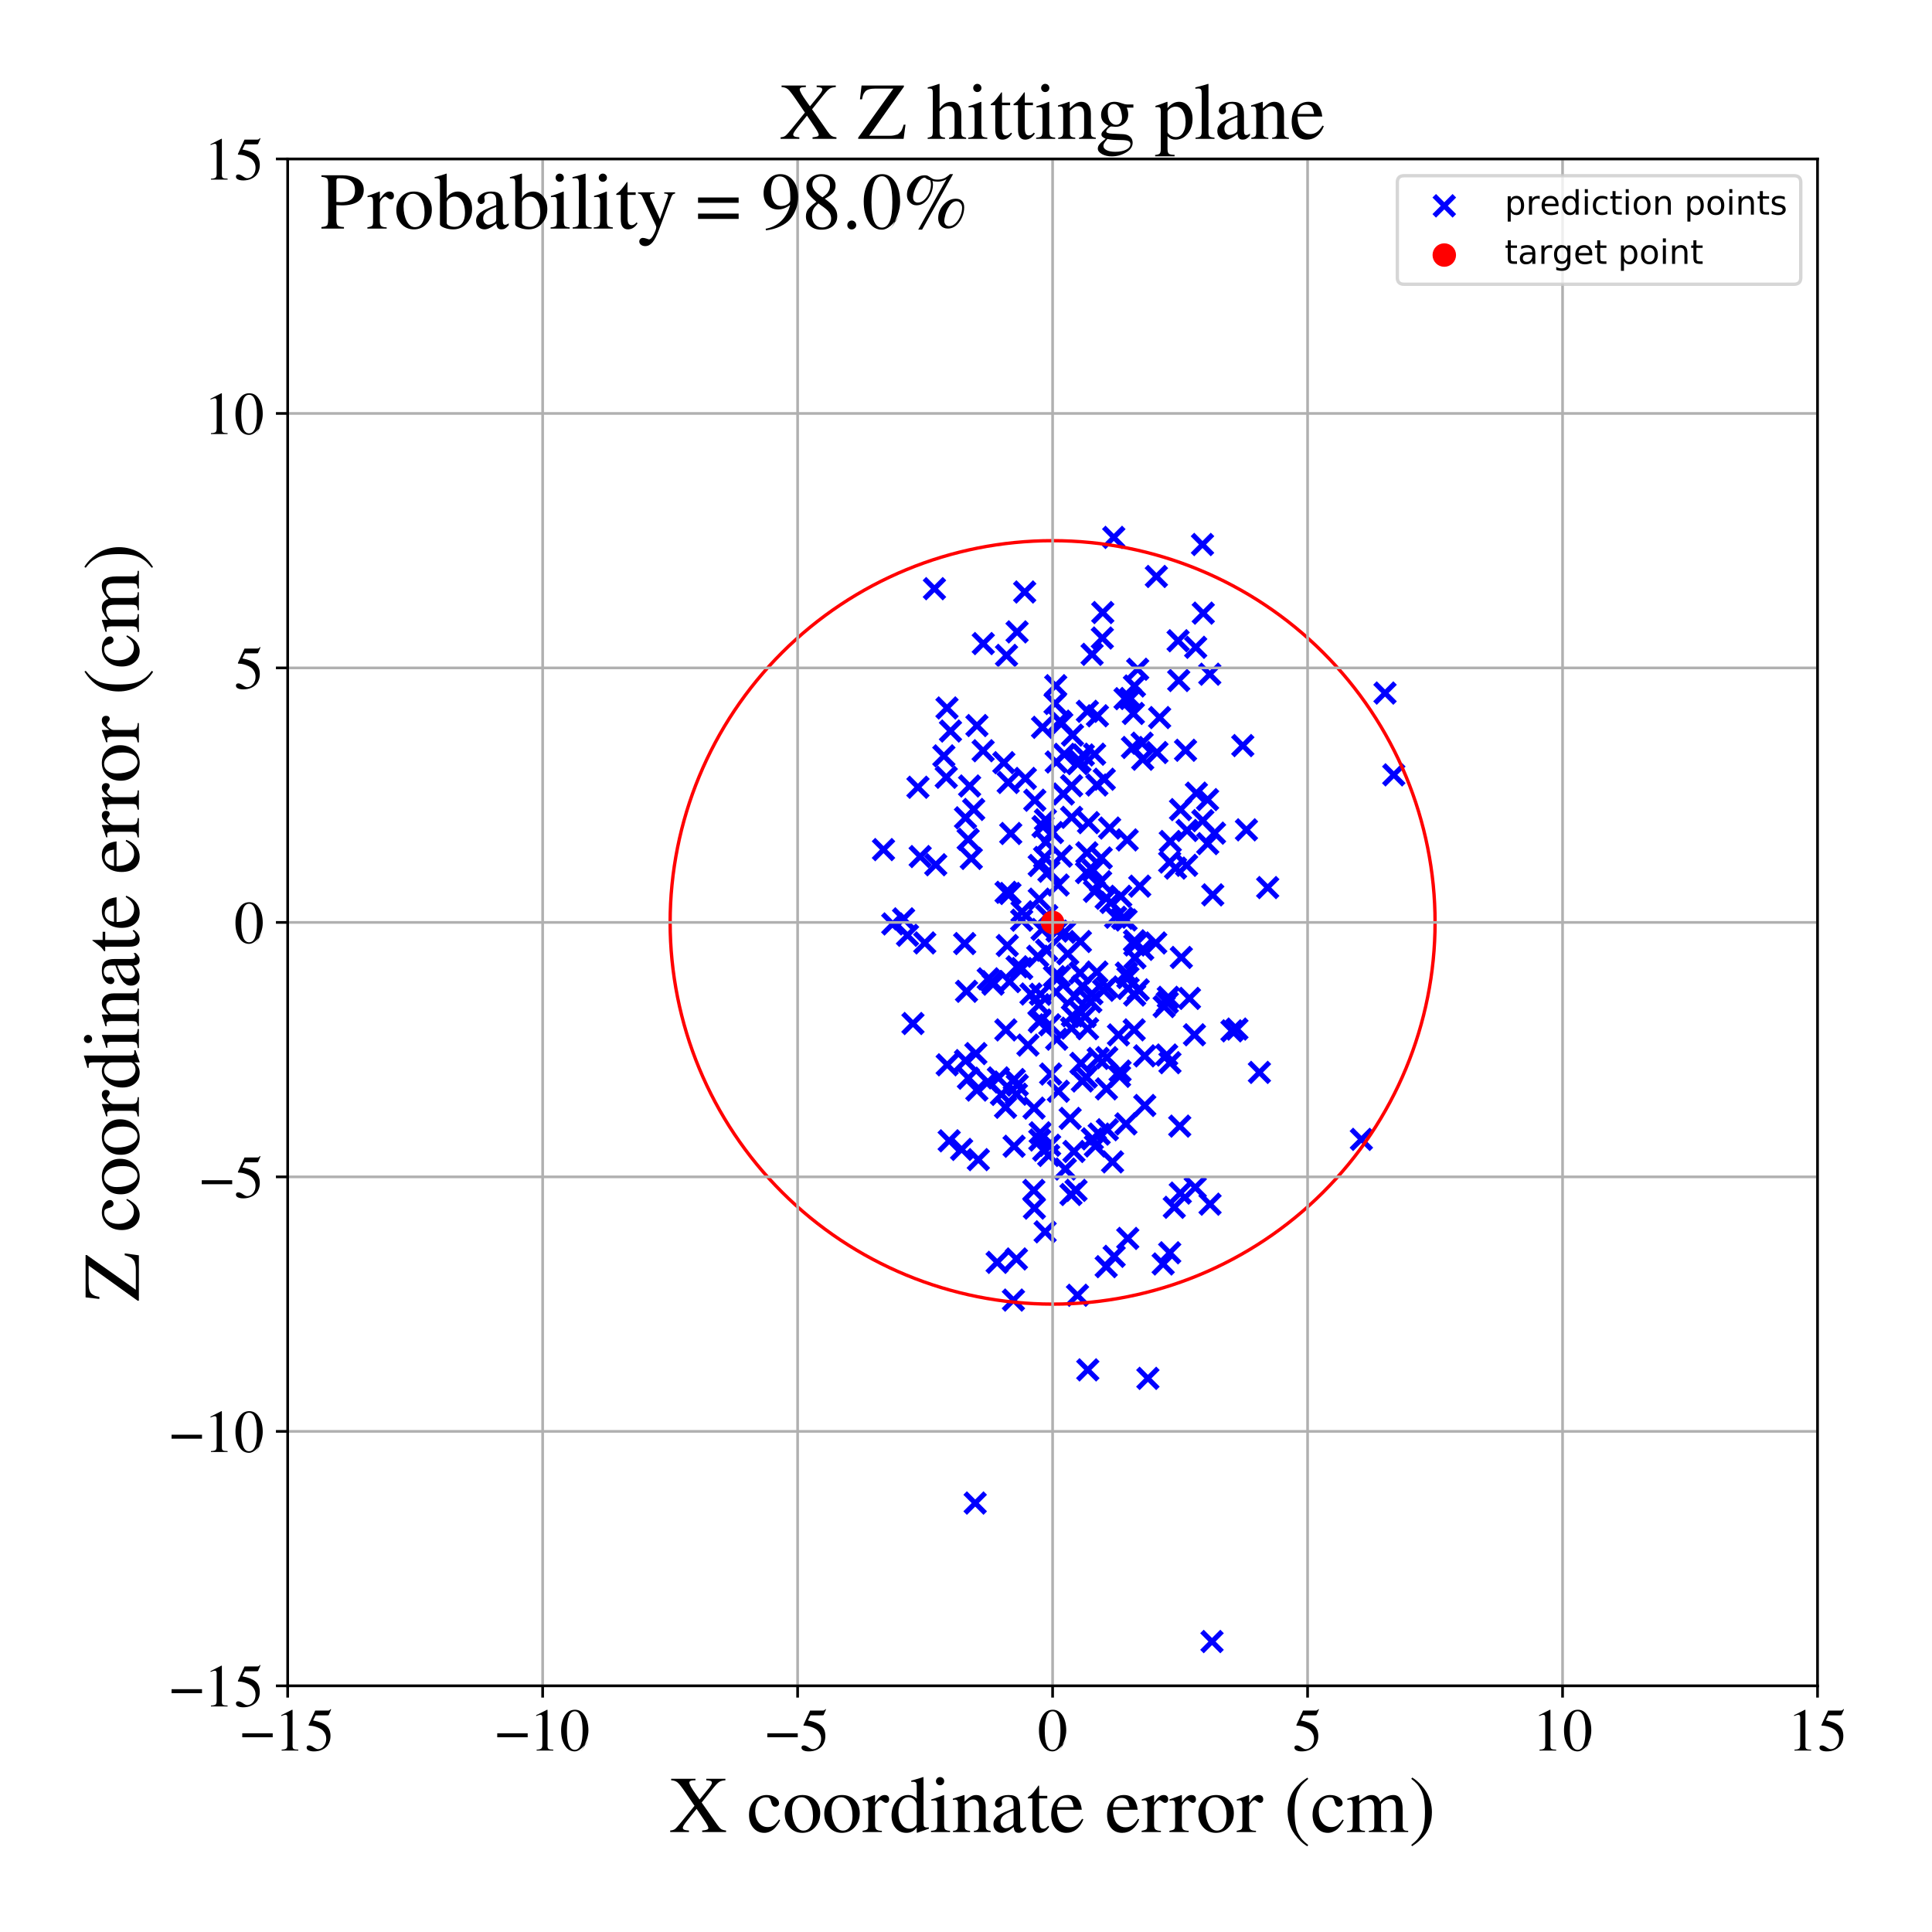<?xml version="1.0" encoding="utf-8" standalone="no"?>
<!DOCTYPE svg PUBLIC "-//W3C//DTD SVG 1.1//EN"
  "http://www.w3.org/Graphics/SVG/1.1/DTD/svg11.dtd">
<!-- Created with matplotlib (https://matplotlib.org/) -->
<svg height="576pt" version="1.1" viewBox="0 0 576 576" width="576pt" xmlns="http://www.w3.org/2000/svg" xmlns:xlink="http://www.w3.org/1999/xlink">
 <defs>
  <style type="text/css">
*{stroke-linecap:butt;stroke-linejoin:round;}
  </style>
 </defs>
 <g id="figure_1">
  <g id="patch_1">
   <path d="M 0 576 
L 576 576 
L 576 0 
L 0 0 
z
" style="fill:#ffffff;"/>
  </g>
  <g id="axes_1">
   <g id="patch_2">
    <path d="M 85.766 502.609 
L 541.875 502.609 
L 541.875 47.391 
L 85.766 47.391 
z
" style="fill:#ffffff;"/>
   </g>
   <g id="PathCollection_1">
    <defs>
     <path d="M -3 3 
L 3 -3 
M -3 -3 
L 3 3 
" id="mceac217e90" style="stroke:#0000ff;stroke-width:1.5;"/>
    </defs>
    <g clip-path="url(#p8b6dc99a13)">
     <use style="fill:#0000ff;stroke:#0000ff;stroke-width:1.5;" x="340.685" xlink:href="#mceac217e90" y="226.357"/>
     <use style="fill:#0000ff;stroke:#0000ff;stroke-width:1.5;" x="329.871" xlink:href="#mceac217e90" y="324.632"/>
     <use style="fill:#0000ff;stroke:#0000ff;stroke-width:1.5;" x="324.526" xlink:href="#mceac217e90" y="245.255"/>
     <use style="fill:#0000ff;stroke:#0000ff;stroke-width:1.5;" x="312.034" xlink:href="#mceac217e90" y="283.3"/>
     <use style="fill:#0000ff;stroke:#0000ff;stroke-width:1.5;" x="297.288" xlink:href="#mceac217e90" y="376.356"/>
     <use style="fill:#0000ff;stroke:#0000ff;stroke-width:1.5;" x="324.036" xlink:href="#mceac217e90" y="254.254"/>
     <use style="fill:#0000ff;stroke:#0000ff;stroke-width:1.5;" x="336.228" xlink:href="#mceac217e90" y="369.22"/>
     <use style="fill:#0000ff;stroke:#0000ff;stroke-width:1.5;" x="337.037" xlink:href="#mceac217e90" y="208.247"/>
     <use style="fill:#0000ff;stroke:#0000ff;stroke-width:1.5;" x="322.684" xlink:href="#mceac217e90" y="322.284"/>
     <use style="fill:#0000ff;stroke:#0000ff;stroke-width:1.5;" x="317.016" xlink:href="#mceac217e90" y="236.72"/>
     <use style="fill:#0000ff;stroke:#0000ff;stroke-width:1.5;" x="303.23" xlink:href="#mceac217e90" y="188.389"/>
     <use style="fill:#0000ff;stroke:#0000ff;stroke-width:1.5;" x="333.452" xlink:href="#mceac217e90" y="308.541"/>
     <use style="fill:#0000ff;stroke:#0000ff;stroke-width:1.5;" x="354.616" xlink:href="#mceac217e90" y="297.654"/>
     <use style="fill:#0000ff;stroke:#0000ff;stroke-width:1.5;" x="299.95" xlink:href="#mceac217e90" y="266.035"/>
     <use style="fill:#0000ff;stroke:#0000ff;stroke-width:1.5;" x="327.416" xlink:href="#mceac217e90" y="315.551"/>
     <use style="fill:#0000ff;stroke:#0000ff;stroke-width:1.5;" x="314.893" xlink:href="#mceac217e90" y="227.179"/>
     <use style="fill:#0000ff;stroke:#0000ff;stroke-width:1.5;" x="340.692" xlink:href="#mceac217e90" y="283.036"/>
     <use style="fill:#0000ff;stroke:#0000ff;stroke-width:1.5;" x="300.08" xlink:href="#mceac217e90" y="195.397"/>
     <use style="fill:#0000ff;stroke:#0000ff;stroke-width:1.5;" x="351.891" xlink:href="#mceac217e90" y="355.704"/>
     <use style="fill:#0000ff;stroke:#0000ff;stroke-width:1.5;" x="348.735" xlink:href="#mceac217e90" y="373.503"/>
     <use style="fill:#0000ff;stroke:#0000ff;stroke-width:1.5;" x="328.647" xlink:href="#mceac217e90" y="190.22"/>
     <use style="fill:#0000ff;stroke:#0000ff;stroke-width:1.5;" x="322.271" xlink:href="#mceac217e90" y="301.888"/>
     <use style="fill:#0000ff;stroke:#0000ff;stroke-width:1.5;" x="361.347" xlink:href="#mceac217e90" y="489.4"/>
     <use style="fill:#0000ff;stroke:#0000ff;stroke-width:1.5;" x="329.009" xlink:href="#mceac217e90" y="295.238"/>
     <use style="fill:#0000ff;stroke:#0000ff;stroke-width:1.5;" x="322.109" xlink:href="#mceac217e90" y="280.696"/>
     <use style="fill:#0000ff;stroke:#0000ff;stroke-width:1.5;" x="270.56" xlink:href="#mceac217e90" y="278.84"/>
     <use style="fill:#0000ff;stroke:#0000ff;stroke-width:1.5;" x="331.228" xlink:href="#mceac217e90" y="269.054"/>
     <use style="fill:#0000ff;stroke:#0000ff;stroke-width:1.5;" x="320.179" xlink:href="#mceac217e90" y="343.289"/>
     <use style="fill:#0000ff;stroke:#0000ff;stroke-width:1.5;" x="269.394" xlink:href="#mceac217e90" y="273.947"/>
     <use style="fill:#0000ff;stroke:#0000ff;stroke-width:1.5;" x="332.056" xlink:href="#mceac217e90" y="160.221"/>
     <use style="fill:#0000ff;stroke:#0000ff;stroke-width:1.5;" x="344.57" xlink:href="#mceac217e90" y="281.131"/>
     <use style="fill:#0000ff;stroke:#0000ff;stroke-width:1.5;" x="348.809" xlink:href="#mceac217e90" y="316.826"/>
     <use style="fill:#0000ff;stroke:#0000ff;stroke-width:1.5;" x="303.034" xlink:href="#mceac217e90" y="375.342"/>
     <use style="fill:#0000ff;stroke:#0000ff;stroke-width:1.5;" x="322.256" xlink:href="#mceac217e90" y="317.026"/>
     <use style="fill:#0000ff;stroke:#0000ff;stroke-width:1.5;" x="301.341" xlink:href="#mceac217e90" y="248.494"/>
     <use style="fill:#0000ff;stroke:#0000ff;stroke-width:1.5;" x="339.347" xlink:href="#mceac217e90" y="295.109"/>
     <use style="fill:#0000ff;stroke:#0000ff;stroke-width:1.5;" x="371.608" xlink:href="#mceac217e90" y="247.405"/>
     <use style="fill:#0000ff;stroke:#0000ff;stroke-width:1.5;" x="314.539" xlink:href="#mceac217e90" y="209.73"/>
     <use style="fill:#0000ff;stroke:#0000ff;stroke-width:1.5;" x="339.801" xlink:href="#mceac217e90" y="264.197"/>
     <use style="fill:#0000ff;stroke:#0000ff;stroke-width:1.5;" x="346.781" xlink:href="#mceac217e90" y="376.836"/>
     <use style="fill:#0000ff;stroke:#0000ff;stroke-width:1.5;" x="353.455" xlink:href="#mceac217e90" y="223.683"/>
     <use style="fill:#0000ff;stroke:#0000ff;stroke-width:1.5;" x="282.395" xlink:href="#mceac217e90" y="317.456"/>
     <use style="fill:#0000ff;stroke:#0000ff;stroke-width:1.5;" x="310.818" xlink:href="#mceac217e90" y="216.845"/>
     <use style="fill:#0000ff;stroke:#0000ff;stroke-width:1.5;" x="272.186" xlink:href="#mceac217e90" y="305.148"/>
     <use style="fill:#0000ff;stroke:#0000ff;stroke-width:1.5;" x="377.941" xlink:href="#mceac217e90" y="264.618"/>
     <use style="fill:#0000ff;stroke:#0000ff;stroke-width:1.5;" x="412.923" xlink:href="#mceac217e90" y="206.626"/>
     <use style="fill:#0000ff;stroke:#0000ff;stroke-width:1.5;" x="332.168" xlink:href="#mceac217e90" y="374.557"/>
     <use style="fill:#0000ff;stroke:#0000ff;stroke-width:1.5;" x="290.293" xlink:href="#mceac217e90" y="241.325"/>
     <use style="fill:#0000ff;stroke:#0000ff;stroke-width:1.5;" x="308.51" xlink:href="#mceac217e90" y="238.574"/>
     <use style="fill:#0000ff;stroke:#0000ff;stroke-width:1.5;" x="311.589" xlink:href="#mceac217e90" y="367.25"/>
     <use style="fill:#0000ff;stroke:#0000ff;stroke-width:1.5;" x="282.987" xlink:href="#mceac217e90" y="340.119"/>
     <use style="fill:#0000ff;stroke:#0000ff;stroke-width:1.5;" x="309.83" xlink:href="#mceac217e90" y="258.036"/>
     <use style="fill:#0000ff;stroke:#0000ff;stroke-width:1.5;" x="290.942" xlink:href="#mceac217e90" y="314.11"/>
     <use style="fill:#0000ff;stroke:#0000ff;stroke-width:1.5;" x="312.976" xlink:href="#mceac217e90" y="305.532"/>
     <use style="fill:#0000ff;stroke:#0000ff;stroke-width:1.5;" x="342.228" xlink:href="#mceac217e90" y="410.943"/>
     <use style="fill:#0000ff;stroke:#0000ff;stroke-width:1.5;" x="304.615" xlink:href="#mceac217e90" y="288.751"/>
     <use style="fill:#0000ff;stroke:#0000ff;stroke-width:1.5;" x="338.242" xlink:href="#mceac217e90" y="280.492"/>
     <use style="fill:#0000ff;stroke:#0000ff;stroke-width:1.5;" x="315.538" xlink:href="#mceac217e90" y="325.344"/>
     <use style="fill:#0000ff;stroke:#0000ff;stroke-width:1.5;" x="308.392" xlink:href="#mceac217e90" y="360.188"/>
     <use style="fill:#0000ff;stroke:#0000ff;stroke-width:1.5;" x="330.82" xlink:href="#mceac217e90" y="246.872"/>
     <use style="fill:#0000ff;stroke:#0000ff;stroke-width:1.5;" x="333.775" xlink:href="#mceac217e90" y="320.901"/>
     <use style="fill:#0000ff;stroke:#0000ff;stroke-width:1.5;" x="348.903" xlink:href="#mceac217e90" y="250.872"/>
     <use style="fill:#0000ff;stroke:#0000ff;stroke-width:1.5;" x="302.337" xlink:href="#mceac217e90" y="341.742"/>
     <use style="fill:#0000ff;stroke:#0000ff;stroke-width:1.5;" x="305.496" xlink:href="#mceac217e90" y="176.495"/>
     <use style="fill:#0000ff;stroke:#0000ff;stroke-width:1.5;" x="325.549" xlink:href="#mceac217e90" y="296.279"/>
     <use style="fill:#0000ff;stroke:#0000ff;stroke-width:1.5;" x="317.403" xlink:href="#mceac217e90" y="277.943"/>
     <use style="fill:#0000ff;stroke:#0000ff;stroke-width:1.5;" x="335.717" xlink:href="#mceac217e90" y="274.28"/>
     <use style="fill:#0000ff;stroke:#0000ff;stroke-width:1.5;" x="299.786" xlink:href="#mceac217e90" y="330.132"/>
     <use style="fill:#0000ff;stroke:#0000ff;stroke-width:1.5;" x="320.387" xlink:href="#mceac217e90" y="297.05"/>
     <use style="fill:#0000ff;stroke:#0000ff;stroke-width:1.5;" x="327.184" xlink:href="#mceac217e90" y="213.401"/>
     <use style="fill:#0000ff;stroke:#0000ff;stroke-width:1.5;" x="368.766" xlink:href="#mceac217e90" y="306.801"/>
     <use style="fill:#0000ff;stroke:#0000ff;stroke-width:1.5;" x="263.405" xlink:href="#mceac217e90" y="253.297"/>
     <use style="fill:#0000ff;stroke:#0000ff;stroke-width:1.5;" x="314.782" xlink:href="#mceac217e90" y="295.768"/>
     <use style="fill:#0000ff;stroke:#0000ff;stroke-width:1.5;" x="329.796" xlink:href="#mceac217e90" y="377.638"/>
     <use style="fill:#0000ff;stroke:#0000ff;stroke-width:1.5;" x="294.509" xlink:href="#mceac217e90" y="322.583"/>
     <use style="fill:#0000ff;stroke:#0000ff;stroke-width:1.5;" x="321.972" xlink:href="#mceac217e90" y="226.953"/>
     <use style="fill:#0000ff;stroke:#0000ff;stroke-width:1.5;" x="333.931" xlink:href="#mceac217e90" y="319.322"/>
     <use style="fill:#0000ff;stroke:#0000ff;stroke-width:1.5;" x="278.977" xlink:href="#mceac217e90" y="257.81"/>
     <use style="fill:#0000ff;stroke:#0000ff;stroke-width:1.5;" x="324.247" xlink:href="#mceac217e90" y="306.684"/>
     <use style="fill:#0000ff;stroke:#0000ff;stroke-width:1.5;" x="300.989" xlink:href="#mceac217e90" y="292.652"/>
     <use style="fill:#0000ff;stroke:#0000ff;stroke-width:1.5;" x="295.794" xlink:href="#mceac217e90" y="292.659"/>
     <use style="fill:#0000ff;stroke:#0000ff;stroke-width:1.5;" x="309.845" xlink:href="#mceac217e90" y="268.072"/>
     <use style="fill:#0000ff;stroke:#0000ff;stroke-width:1.5;" x="307.364" xlink:href="#mceac217e90" y="296.35"/>
     <use style="fill:#0000ff;stroke:#0000ff;stroke-width:1.5;" x="351.238" xlink:href="#mceac217e90" y="191.03"/>
     <use style="fill:#0000ff;stroke:#0000ff;stroke-width:1.5;" x="313.228" xlink:href="#mceac217e90" y="320.212"/>
     <use style="fill:#0000ff;stroke:#0000ff;stroke-width:1.5;" x="315.984" xlink:href="#mceac217e90" y="214.997"/>
     <use style="fill:#0000ff;stroke:#0000ff;stroke-width:1.5;" x="299.88" xlink:href="#mceac217e90" y="307.056"/>
     <use style="fill:#0000ff;stroke:#0000ff;stroke-width:1.5;" x="291.257" xlink:href="#mceac217e90" y="216.312"/>
     <use style="fill:#0000ff;stroke:#0000ff;stroke-width:1.5;" x="296.068" xlink:href="#mceac217e90" y="293.413"/>
     <use style="fill:#0000ff;stroke:#0000ff;stroke-width:1.5;" x="326.574" xlink:href="#mceac217e90" y="341.659"/>
     <use style="fill:#0000ff;stroke:#0000ff;stroke-width:1.5;" x="294.628" xlink:href="#mceac217e90" y="291.824"/>
     <use style="fill:#0000ff;stroke:#0000ff;stroke-width:1.5;" x="320.806" xlink:href="#mceac217e90" y="354.89"/>
     <use style="fill:#0000ff;stroke:#0000ff;stroke-width:1.5;" x="311.685" xlink:href="#mceac217e90" y="244.42"/>
     <use style="fill:#0000ff;stroke:#0000ff;stroke-width:1.5;" x="353.766" xlink:href="#mceac217e90" y="257.981"/>
     <use style="fill:#0000ff;stroke:#0000ff;stroke-width:1.5;" x="347.077" xlink:href="#mceac217e90" y="300.1"/>
     <use style="fill:#0000ff;stroke:#0000ff;stroke-width:1.5;" x="308.223" xlink:href="#mceac217e90" y="354.907"/>
     <use style="fill:#0000ff;stroke:#0000ff;stroke-width:1.5;" x="356.347" xlink:href="#mceac217e90" y="354.027"/>
     <use style="fill:#0000ff;stroke:#0000ff;stroke-width:1.5;" x="319.715" xlink:href="#mceac217e90" y="302.858"/>
     <use style="fill:#0000ff;stroke:#0000ff;stroke-width:1.5;" x="310.199" xlink:href="#mceac217e90" y="296.432"/>
     <use style="fill:#0000ff;stroke:#0000ff;stroke-width:1.5;" x="356.48" xlink:href="#mceac217e90" y="192.989"/>
     <use style="fill:#0000ff;stroke:#0000ff;stroke-width:1.5;" x="334.144" xlink:href="#mceac217e90" y="267.216"/>
     <use style="fill:#0000ff;stroke:#0000ff;stroke-width:1.5;" x="310.28" xlink:href="#mceac217e90" y="304.101"/>
     <use style="fill:#0000ff;stroke:#0000ff;stroke-width:1.5;" x="358.736" xlink:href="#mceac217e90" y="182.799"/>
     <use style="fill:#0000ff;stroke:#0000ff;stroke-width:1.5;" x="350.48" xlink:href="#mceac217e90" y="258.814"/>
     <use style="fill:#0000ff;stroke:#0000ff;stroke-width:1.5;" x="361.568" xlink:href="#mceac217e90" y="266.79"/>
     <use style="fill:#0000ff;stroke:#0000ff;stroke-width:1.5;" x="291.231" xlink:href="#mceac217e90" y="324.985"/>
     <use style="fill:#0000ff;stroke:#0000ff;stroke-width:1.5;" x="330.048" xlink:href="#mceac217e90" y="294.256"/>
     <use style="fill:#0000ff;stroke:#0000ff;stroke-width:1.5;" x="319.292" xlink:href="#mceac217e90" y="356.12"/>
     <use style="fill:#0000ff;stroke:#0000ff;stroke-width:1.5;" x="311.435" xlink:href="#mceac217e90" y="255.63"/>
     <use style="fill:#0000ff;stroke:#0000ff;stroke-width:1.5;" x="274.34" xlink:href="#mceac217e90" y="255.373"/>
     <use style="fill:#0000ff;stroke:#0000ff;stroke-width:1.5;" x="324.188" xlink:href="#mceac217e90" y="212.071"/>
     <use style="fill:#0000ff;stroke:#0000ff;stroke-width:1.5;" x="330.139" xlink:href="#mceac217e90" y="336.81"/>
     <use style="fill:#0000ff;stroke:#0000ff;stroke-width:1.5;" x="322.742" xlink:href="#mceac217e90" y="294.011"/>
     <use style="fill:#0000ff;stroke:#0000ff;stroke-width:1.5;" x="287.852" xlink:href="#mceac217e90" y="316.2"/>
     <use style="fill:#0000ff;stroke:#0000ff;stroke-width:1.5;" x="335.817" xlink:href="#mceac217e90" y="290.11"/>
     <use style="fill:#0000ff;stroke:#0000ff;stroke-width:1.5;" x="375.476" xlink:href="#mceac217e90" y="319.721"/>
     <use style="fill:#0000ff;stroke:#0000ff;stroke-width:1.5;" x="314.753" xlink:href="#mceac217e90" y="204.426"/>
     <use style="fill:#0000ff;stroke:#0000ff;stroke-width:1.5;" x="315.87" xlink:href="#mceac217e90" y="291.094"/>
     <use style="fill:#0000ff;stroke:#0000ff;stroke-width:1.5;" x="315.162" xlink:href="#mceac217e90" y="277.593"/>
     <use style="fill:#0000ff;stroke:#0000ff;stroke-width:1.5;" x="310.962" xlink:href="#mceac217e90" y="246.444"/>
     <use style="fill:#0000ff;stroke:#0000ff;stroke-width:1.5;" x="360.681" xlink:href="#mceac217e90" y="201.008"/>
     <use style="fill:#0000ff;stroke:#0000ff;stroke-width:1.5;" x="326.295" xlink:href="#mceac217e90" y="265.742"/>
     <use style="fill:#0000ff;stroke:#0000ff;stroke-width:1.5;" x="351.724" xlink:href="#mceac217e90" y="335.74"/>
     <use style="fill:#0000ff;stroke:#0000ff;stroke-width:1.5;" x="321.982" xlink:href="#mceac217e90" y="290.058"/>
     <use style="fill:#0000ff;stroke:#0000ff;stroke-width:1.5;" x="358.611" xlink:href="#mceac217e90" y="244.661"/>
     <use style="fill:#0000ff;stroke:#0000ff;stroke-width:1.5;" x="338.142" xlink:href="#mceac217e90" y="307.038"/>
     <use style="fill:#0000ff;stroke:#0000ff;stroke-width:1.5;" x="287.852" xlink:href="#mceac217e90" y="243.816"/>
     <use style="fill:#0000ff;stroke:#0000ff;stroke-width:1.5;" x="266.169" xlink:href="#mceac217e90" y="275.458"/>
     <use style="fill:#0000ff;stroke:#0000ff;stroke-width:1.5;" x="300.577" xlink:href="#mceac217e90" y="233.283"/>
     <use style="fill:#0000ff;stroke:#0000ff;stroke-width:1.5;" x="317.34" xlink:href="#mceac217e90" y="224.899"/>
     <use style="fill:#0000ff;stroke:#0000ff;stroke-width:1.5;" x="328.772" xlink:href="#mceac217e90" y="182.622"/>
     <use style="fill:#0000ff;stroke:#0000ff;stroke-width:1.5;" x="309.869" xlink:href="#mceac217e90" y="304.652"/>
     <use style="fill:#0000ff;stroke:#0000ff;stroke-width:1.5;" x="302.385" xlink:href="#mceac217e90" y="321.843"/>
     <use style="fill:#0000ff;stroke:#0000ff;stroke-width:1.5;" x="282.333" xlink:href="#mceac217e90" y="211.072"/>
     <use style="fill:#0000ff;stroke:#0000ff;stroke-width:1.5;" x="358.511" xlink:href="#mceac217e90" y="162.34"/>
     <use style="fill:#0000ff;stroke:#0000ff;stroke-width:1.5;" x="338.342" xlink:href="#mceac217e90" y="281.732"/>
     <use style="fill:#0000ff;stroke:#0000ff;stroke-width:1.5;" x="314.356" xlink:href="#mceac217e90" y="291.164"/>
     <use style="fill:#0000ff;stroke:#0000ff;stroke-width:1.5;" x="336.346" xlink:href="#mceac217e90" y="294.693"/>
     <use style="fill:#0000ff;stroke:#0000ff;stroke-width:1.5;" x="309.746" xlink:href="#mceac217e90" y="299.547"/>
     <use style="fill:#0000ff;stroke:#0000ff;stroke-width:1.5;" x="306.466" xlink:href="#mceac217e90" y="311.585"/>
     <use style="fill:#0000ff;stroke:#0000ff;stroke-width:1.5;" x="336.057" xlink:href="#mceac217e90" y="250.409"/>
     <use style="fill:#0000ff;stroke:#0000ff;stroke-width:1.5;" x="331.69" xlink:href="#mceac217e90" y="346.404"/>
     <use style="fill:#0000ff;stroke:#0000ff;stroke-width:1.5;" x="275.706" xlink:href="#mceac217e90" y="281.118"/>
     <use style="fill:#0000ff;stroke:#0000ff;stroke-width:1.5;" x="326.345" xlink:href="#mceac217e90" y="224.853"/>
     <use style="fill:#0000ff;stroke:#0000ff;stroke-width:1.5;" x="353.902" xlink:href="#mceac217e90" y="247.59"/>
     <use style="fill:#0000ff;stroke:#0000ff;stroke-width:1.5;" x="323.934" xlink:href="#mceac217e90" y="260.149"/>
     <use style="fill:#0000ff;stroke:#0000ff;stroke-width:1.5;" x="325.662" xlink:href="#mceac217e90" y="339.53"/>
     <use style="fill:#0000ff;stroke:#0000ff;stroke-width:1.5;" x="323.512" xlink:href="#mceac217e90" y="303.088"/>
     <use style="fill:#0000ff;stroke:#0000ff;stroke-width:1.5;" x="312.657" xlink:href="#mceac217e90" y="344.478"/>
     <use style="fill:#0000ff;stroke:#0000ff;stroke-width:1.5;" x="321.288" xlink:href="#mceac217e90" y="227.683"/>
     <use style="fill:#0000ff;stroke:#0000ff;stroke-width:1.5;" x="321.24" xlink:href="#mceac217e90" y="386.165"/>
     <use style="fill:#0000ff;stroke:#0000ff;stroke-width:1.5;" x="328.315" xlink:href="#mceac217e90" y="255.794"/>
     <use style="fill:#0000ff;stroke:#0000ff;stroke-width:1.5;" x="323.855" xlink:href="#mceac217e90" y="321.129"/>
     <use style="fill:#0000ff;stroke:#0000ff;stroke-width:1.5;" x="344.76" xlink:href="#mceac217e90" y="171.867"/>
     <use style="fill:#0000ff;stroke:#0000ff;stroke-width:1.5;" x="312.933" xlink:href="#mceac217e90" y="341.448"/>
     <use style="fill:#0000ff;stroke:#0000ff;stroke-width:1.5;" x="362.091" xlink:href="#mceac217e90" y="248.39"/>
     <use style="fill:#0000ff;stroke:#0000ff;stroke-width:1.5;" x="304.598" xlink:href="#mceac217e90" y="274.346"/>
     <use style="fill:#0000ff;stroke:#0000ff;stroke-width:1.5;" x="348.312" xlink:href="#mceac217e90" y="297.334"/>
     <use style="fill:#0000ff;stroke:#0000ff;stroke-width:1.5;" x="347.824" xlink:href="#mceac217e90" y="314.538"/>
     <use style="fill:#0000ff;stroke:#0000ff;stroke-width:1.5;" x="302.145" xlink:href="#mceac217e90" y="387.601"/>
     <use style="fill:#0000ff;stroke:#0000ff;stroke-width:1.5;" x="303.232" xlink:href="#mceac217e90" y="288.241"/>
     <use style="fill:#0000ff;stroke:#0000ff;stroke-width:1.5;" x="298.563" xlink:href="#mceac217e90" y="326.281"/>
     <use style="fill:#0000ff;stroke:#0000ff;stroke-width:1.5;" x="317.608" xlink:href="#mceac217e90" y="348.536"/>
     <use style="fill:#0000ff;stroke:#0000ff;stroke-width:1.5;" x="327.017" xlink:href="#mceac217e90" y="234.037"/>
     <use style="fill:#0000ff;stroke:#0000ff;stroke-width:1.5;" x="311.816" xlink:href="#mceac217e90" y="251.063"/>
     <use style="fill:#0000ff;stroke:#0000ff;stroke-width:1.5;" x="293.109" xlink:href="#mceac217e90" y="223.822"/>
     <use style="fill:#0000ff;stroke:#0000ff;stroke-width:1.5;" x="332.618" xlink:href="#mceac217e90" y="273.466"/>
     <use style="fill:#0000ff;stroke:#0000ff;stroke-width:1.5;" x="301.109" xlink:href="#mceac217e90" y="266.379"/>
     <use style="fill:#0000ff;stroke:#0000ff;stroke-width:1.5;" x="289.578" xlink:href="#mceac217e90" y="255.929"/>
     <use style="fill:#0000ff;stroke:#0000ff;stroke-width:1.5;" x="309.394" xlink:href="#mceac217e90" y="285.099"/>
     <use style="fill:#0000ff;stroke:#0000ff;stroke-width:1.5;" x="310.12" xlink:href="#mceac217e90" y="337.729"/>
     <use style="fill:#0000ff;stroke:#0000ff;stroke-width:1.5;" x="335.417" xlink:href="#mceac217e90" y="208.3"/>
     <use style="fill:#0000ff;stroke:#0000ff;stroke-width:1.5;" x="324.311" xlink:href="#mceac217e90" y="408.406"/>
     <use style="fill:#0000ff;stroke:#0000ff;stroke-width:1.5;" x="360.07" xlink:href="#mceac217e90" y="251.514"/>
     <use style="fill:#0000ff;stroke:#0000ff;stroke-width:1.5;" x="315.465" xlink:href="#mceac217e90" y="263.861"/>
     <use style="fill:#0000ff;stroke:#0000ff;stroke-width:1.5;" x="282.112" xlink:href="#mceac217e90" y="231.738"/>
     <use style="fill:#0000ff;stroke:#0000ff;stroke-width:1.5;" x="337.897" xlink:href="#mceac217e90" y="212.707"/>
     <use style="fill:#0000ff;stroke:#0000ff;stroke-width:1.5;" x="345.728" xlink:href="#mceac217e90" y="213.933"/>
     <use style="fill:#0000ff;stroke:#0000ff;stroke-width:1.5;" x="329.966" xlink:href="#mceac217e90" y="315.309"/>
     <use style="fill:#0000ff;stroke:#0000ff;stroke-width:1.5;" x="287.606" xlink:href="#mceac217e90" y="281.306"/>
     <use style="fill:#0000ff;stroke:#0000ff;stroke-width:1.5;" x="318.333" xlink:href="#mceac217e90" y="284.367"/>
     <use style="fill:#0000ff;stroke:#0000ff;stroke-width:1.5;" x="283.373" xlink:href="#mceac217e90" y="217.948"/>
     <use style="fill:#0000ff;stroke:#0000ff;stroke-width:1.5;" x="367.287" xlink:href="#mceac217e90" y="307.334"/>
     <use style="fill:#0000ff;stroke:#0000ff;stroke-width:1.5;" x="288.158" xlink:href="#mceac217e90" y="295.542"/>
     <use style="fill:#0000ff;stroke:#0000ff;stroke-width:1.5;" x="325.217" xlink:href="#mceac217e90" y="298.65"/>
     <use style="fill:#0000ff;stroke:#0000ff;stroke-width:1.5;" x="334.681" xlink:href="#mceac217e90" y="273.762"/>
     <use style="fill:#0000ff;stroke:#0000ff;stroke-width:1.5;" x="329.785" xlink:href="#mceac217e90" y="267.814"/>
     <use style="fill:#0000ff;stroke:#0000ff;stroke-width:1.5;" x="339.186" xlink:href="#mceac217e90" y="199.532"/>
     <use style="fill:#0000ff;stroke:#0000ff;stroke-width:1.5;" x="297.652" xlink:href="#mceac217e90" y="321.356"/>
     <use style="fill:#0000ff;stroke:#0000ff;stroke-width:1.5;" x="352.198" xlink:href="#mceac217e90" y="285.45"/>
     <use style="fill:#0000ff;stroke:#0000ff;stroke-width:1.5;" x="319.051" xlink:href="#mceac217e90" y="333.437"/>
     <use style="fill:#0000ff;stroke:#0000ff;stroke-width:1.5;" x="415.537" xlink:href="#mceac217e90" y="231.011"/>
     <use style="fill:#0000ff;stroke:#0000ff;stroke-width:1.5;" x="348.72" xlink:href="#mceac217e90" y="257.017"/>
     <use style="fill:#0000ff;stroke:#0000ff;stroke-width:1.5;" x="310.671" xlink:href="#mceac217e90" y="277.111"/>
     <use style="fill:#0000ff;stroke:#0000ff;stroke-width:1.5;" x="299.282" xlink:href="#mceac217e90" y="227.38"/>
     <use style="fill:#0000ff;stroke:#0000ff;stroke-width:1.5;" x="319.484" xlink:href="#mceac217e90" y="243.679"/>
     <use style="fill:#0000ff;stroke:#0000ff;stroke-width:1.5;" x="327.706" xlink:href="#mceac217e90" y="338.113"/>
     <use style="fill:#0000ff;stroke:#0000ff;stroke-width:1.5;" x="286.692" xlink:href="#mceac217e90" y="342.678"/>
     <use style="fill:#0000ff;stroke:#0000ff;stroke-width:1.5;" x="341.265" xlink:href="#mceac217e90" y="314.793"/>
     <use style="fill:#0000ff;stroke:#0000ff;stroke-width:1.5;" x="312.718" xlink:href="#mceac217e90" y="259.753"/>
     <use style="fill:#0000ff;stroke:#0000ff;stroke-width:1.5;" x="340.501" xlink:href="#mceac217e90" y="221.568"/>
     <use style="fill:#0000ff;stroke:#0000ff;stroke-width:1.5;" x="322.976" xlink:href="#mceac217e90" y="225.082"/>
     <use style="fill:#0000ff;stroke:#0000ff;stroke-width:1.5;" x="312.074" xlink:href="#mceac217e90" y="272.987"/>
     <use style="fill:#0000ff;stroke:#0000ff;stroke-width:1.5;" x="291.677" xlink:href="#mceac217e90" y="345.727"/>
     <use style="fill:#0000ff;stroke:#0000ff;stroke-width:1.5;" x="308.285" xlink:href="#mceac217e90" y="330.37"/>
     <use style="fill:#0000ff;stroke:#0000ff;stroke-width:1.5;" x="325.872" xlink:href="#mceac217e90" y="259.475"/>
     <use style="fill:#0000ff;stroke:#0000ff;stroke-width:1.5;" x="348.011" xlink:href="#mceac217e90" y="298.88"/>
     <use style="fill:#0000ff;stroke:#0000ff;stroke-width:1.5;" x="315.03" xlink:href="#mceac217e90" y="309.824"/>
     <use style="fill:#0000ff;stroke:#0000ff;stroke-width:1.5;" x="356.685" xlink:href="#mceac217e90" y="236.462"/>
     <use style="fill:#0000ff;stroke:#0000ff;stroke-width:1.5;" x="303.04" xlink:href="#mceac217e90" y="326.216"/>
     <use style="fill:#0000ff;stroke:#0000ff;stroke-width:1.5;" x="351.416" xlink:href="#mceac217e90" y="202.884"/>
     <use style="fill:#0000ff;stroke:#0000ff;stroke-width:1.5;" x="300.31" xlink:href="#mceac217e90" y="281.897"/>
     <use style="fill:#0000ff;stroke:#0000ff;stroke-width:1.5;" x="278.592" xlink:href="#mceac217e90" y="175.509"/>
     <use style="fill:#0000ff;stroke:#0000ff;stroke-width:1.5;" x="338.365" xlink:href="#mceac217e90" y="285.566"/>
     <use style="fill:#0000ff;stroke:#0000ff;stroke-width:1.5;" x="336.274" xlink:href="#mceac217e90" y="291.436"/>
     <use style="fill:#0000ff;stroke:#0000ff;stroke-width:1.5;" x="360.02" xlink:href="#mceac217e90" y="238.393"/>
     <use style="fill:#0000ff;stroke:#0000ff;stroke-width:1.5;" x="338.284" xlink:href="#mceac217e90" y="296.66"/>
     <use style="fill:#0000ff;stroke:#0000ff;stroke-width:1.5;" x="319.753" xlink:href="#mceac217e90" y="219.168"/>
     <use style="fill:#0000ff;stroke:#0000ff;stroke-width:1.5;" x="273.673" xlink:href="#mceac217e90" y="234.71"/>
     <use style="fill:#0000ff;stroke:#0000ff;stroke-width:1.5;" x="328.138" xlink:href="#mceac217e90" y="262.87"/>
     <use style="fill:#0000ff;stroke:#0000ff;stroke-width:1.5;" x="310.003" xlink:href="#mceac217e90" y="339.882"/>
     <use style="fill:#0000ff;stroke:#0000ff;stroke-width:1.5;" x="356.11" xlink:href="#mceac217e90" y="308.508"/>
     <use style="fill:#0000ff;stroke:#0000ff;stroke-width:1.5;" x="281.396" xlink:href="#mceac217e90" y="225.356"/>
     <use style="fill:#0000ff;stroke:#0000ff;stroke-width:1.5;" x="405.88" xlink:href="#mceac217e90" y="339.691"/>
     <use style="fill:#0000ff;stroke:#0000ff;stroke-width:1.5;" x="319.482" xlink:href="#mceac217e90" y="234.262"/>
     <use style="fill:#0000ff;stroke:#0000ff;stroke-width:1.5;" x="305.692" xlink:href="#mceac217e90" y="232.08"/>
     <use style="fill:#0000ff;stroke:#0000ff;stroke-width:1.5;" x="337.626" xlink:href="#mceac217e90" y="222.848"/>
     <use style="fill:#0000ff;stroke:#0000ff;stroke-width:1.5;" x="290.738" xlink:href="#mceac217e90" y="448.116"/>
     <use style="fill:#0000ff;stroke:#0000ff;stroke-width:1.5;" x="329.225" xlink:href="#mceac217e90" y="232.318"/>
     <use style="fill:#0000ff;stroke:#0000ff;stroke-width:1.5;" x="327.025" xlink:href="#mceac217e90" y="289.804"/>
     <use style="fill:#0000ff;stroke:#0000ff;stroke-width:1.5;" x="293.154" xlink:href="#mceac217e90" y="191.873"/>
     <use style="fill:#0000ff;stroke:#0000ff;stroke-width:1.5;" x="360.757" xlink:href="#mceac217e90" y="359.011"/>
     <use style="fill:#0000ff;stroke:#0000ff;stroke-width:1.5;" x="341.298" xlink:href="#mceac217e90" y="329.579"/>
     <use style="fill:#0000ff;stroke:#0000ff;stroke-width:1.5;" x="370.521" xlink:href="#mceac217e90" y="222.284"/>
     <use style="fill:#0000ff;stroke:#0000ff;stroke-width:1.5;" x="335.685" xlink:href="#mceac217e90" y="335.072"/>
     <use style="fill:#0000ff;stroke:#0000ff;stroke-width:1.5;" x="288.643" xlink:href="#mceac217e90" y="250.247"/>
     <use style="fill:#0000ff;stroke:#0000ff;stroke-width:1.5;" x="288.713" xlink:href="#mceac217e90" y="321.45"/>
     <use style="fill:#0000ff;stroke:#0000ff;stroke-width:1.5;" x="289.078" xlink:href="#mceac217e90" y="234.33"/>
     <use style="fill:#0000ff;stroke:#0000ff;stroke-width:1.5;" x="313.779" xlink:href="#mceac217e90" y="248.202"/>
     <use style="fill:#0000ff;stroke:#0000ff;stroke-width:1.5;" x="311.175" xlink:href="#mceac217e90" y="342.913"/>
     <use style="fill:#0000ff;stroke:#0000ff;stroke-width:1.5;" x="316.558" xlink:href="#mceac217e90" y="215.611"/>
     <use style="fill:#0000ff;stroke:#0000ff;stroke-width:1.5;" x="338.219" xlink:href="#mceac217e90" y="204.515"/>
     <use style="fill:#0000ff;stroke:#0000ff;stroke-width:1.5;" x="319.461" xlink:href="#mceac217e90" y="306.541"/>
     <use style="fill:#0000ff;stroke:#0000ff;stroke-width:1.5;" x="350.099" xlink:href="#mceac217e90" y="359.947"/>
     <use style="fill:#0000ff;stroke:#0000ff;stroke-width:1.5;" x="316.412" xlink:href="#mceac217e90" y="255.251"/>
     <use style="fill:#0000ff;stroke:#0000ff;stroke-width:1.5;" x="325.593" xlink:href="#mceac217e90" y="195.088"/>
     <use style="fill:#0000ff;stroke:#0000ff;stroke-width:1.5;" x="344.931" xlink:href="#mceac217e90" y="224.357"/>
     <use style="fill:#0000ff;stroke:#0000ff;stroke-width:1.5;" x="303.294" xlink:href="#mceac217e90" y="323.53"/>
     <use style="fill:#0000ff;stroke:#0000ff;stroke-width:1.5;" x="351.96" xlink:href="#mceac217e90" y="241.37"/>
     <use style="fill:#0000ff;stroke:#0000ff;stroke-width:1.5;" x="304.693" xlink:href="#mceac217e90" y="271.819"/>
    </g>
   </g>
   <g id="PathCollection_2">
    <defs>
     <path d="M 0 3 
C 0.796 3 1.559 2.684 2.121 2.121 
C 2.684 1.559 3 0.796 3 0 
C 3 -0.796 2.684 -1.559 2.121 -2.121 
C 1.559 -2.684 0.796 -3 0 -3 
C -0.796 -3 -1.559 -2.684 -2.121 -2.121 
C -2.684 -1.559 -3 -0.796 -3 0 
C -3 0.796 -2.684 1.559 -2.121 2.121 
C -1.559 2.684 -0.796 3 0 3 
z
" id="m0976fe7f11" style="stroke:#ff0000;"/>
    </defs>
    <g clip-path="url(#p8b6dc99a13)">
     <use style="fill:#ff0000;stroke:#ff0000;" x="313.82" xlink:href="#m0976fe7f11" y="275"/>
    </g>
   </g>
   <g id="patch_3">
    <path clip-path="url(#p8b6dc99a13)" d="M 313.82 388.805 
C 344.061 388.805 373.067 376.814 394.45 355.472 
C 415.833 334.131 427.848 305.181 427.848 275 
C 427.848 244.819 415.833 215.869 394.45 194.528 
C 373.067 173.186 344.061 161.195 313.82 161.195 
C 283.58 161.195 254.574 173.186 233.191 194.528 
C 211.808 215.869 199.793 244.819 199.793 275 
C 199.793 305.181 211.808 334.131 233.191 355.472 
C 254.574 376.814 283.58 388.805 313.82 388.805 
z
" style="fill:none;stroke:#ff0000;stroke-linejoin:miter;"/>
   </g>
   <g id="matplotlib.axis_1">
    <g id="xtick_1">
     <g id="line2d_1">
      <path clip-path="url(#p8b6dc99a13)" d="M 85.766 502.609 
L 85.766 47.391 
" style="fill:none;stroke:#b0b0b0;stroke-linecap:square;stroke-width:0.8;"/>
     </g>
     <g id="line2d_2">
      <defs>
       <path d="M 0 0 
L 0 3.5 
" id="m55a192222a" style="stroke:#000000;stroke-width:0.8;"/>
      </defs>
      <g>
       <use style="stroke:#000000;stroke-width:0.8;" x="85.766" xlink:href="#m55a192222a" y="502.609"/>
      </g>
     </g>
     <g id="text_1">
      <!-- −15 -->
      <defs>
       <path d="M 3 22 
L 3 28.594 
L 53.406 28.594 
L 53.406 22 
z
" id="FreeSerif-8722"/>
       <path d="M 18.297 59.297 
Q 16.5 59.297 11.094 57.094 
L 11.094 58.5 
L 29.094 67.594 
L 29.906 67.406 
L 29.906 7.406 
Q 29.906 3.797 31.703 2.688 
Q 33.5 1.594 39.406 1.5 
L 39.406 0 
L 11.797 0 
L 11.797 1.5 
Q 17.406 1.703 19.344 3.141 
Q 21.297 4.594 21.297 9.297 
L 21.297 54.594 
Q 21.297 59.297 18.297 59.297 
z
" id="FreeSerif-49"/>
       <path d="M 35.703 19.406 
Q 35.703 24.703 33.344 28.797 
Q 31 32.906 27.641 35.156 
Q 24.297 37.406 20.141 38.844 
Q 16 40.297 12.953 40.75 
Q 9.906 41.203 7.594 41.203 
Q 6.406 41.203 6.406 42 
Q 6.406 42.297 6.5 42.5 
L 17.406 66.203 
L 38.297 66.203 
Q 39.906 66.203 40.844 66.703 
Q 41.797 67.203 42.906 68.797 
L 43.797 68.094 
L 40 59.203 
Q 39.594 58.297 37.703 58.297 
L 18.094 58.297 
L 13.906 49.797 
Q 28.5 47.203 35.594 41.344 
Q 42.703 35.5 42.703 24.203 
Q 42.703 18.297 40.844 13.688 
Q 39 9.094 36.141 6.297 
Q 33.297 3.5 29.547 1.703 
Q 25.797 -0.094 22.344 -0.75 
Q 18.906 -1.406 15.406 -1.406 
Q 9.797 -1.406 6.5 0.25 
Q 3.203 1.906 3.203 4.797 
Q 3.203 8.5 7.5 8.5 
Q 10.297 8.5 14.75 5.391 
Q 19.203 2.297 21.797 2.297 
Q 27.703 2.297 31.703 7.25 
Q 35.703 12.203 35.703 19.406 
z
" id="FreeSerif-53"/>
      </defs>
      <g transform="translate(71.689 521.903)scale(0.18 -0.18)">
       <use xlink:href="#FreeSerif-8722"/>
       <use x="56.4" xlink:href="#FreeSerif-49"/>
       <use x="106.4" xlink:href="#FreeSerif-53"/>
      </g>
     </g>
    </g>
    <g id="xtick_2">
     <g id="line2d_3">
      <path clip-path="url(#p8b6dc99a13)" d="M 161.784 502.609 
L 161.784 47.391 
" style="fill:none;stroke:#b0b0b0;stroke-linecap:square;stroke-width:0.8;"/>
     </g>
     <g id="line2d_4">
      <g>
       <use style="stroke:#000000;stroke-width:0.8;" x="161.784" xlink:href="#m55a192222a" y="502.609"/>
      </g>
     </g>
     <g id="text_2">
      <!-- −10 -->
      <defs>
       <path d="M 47.594 17.797 
Q 35.203 -1.406 25 -1.406 
Q 14.797 -1.406 8.594 8.391 
Q 2.406 18.203 2.406 33.594 
Q 2.406 48.094 8.594 57.844 
Q 14.797 67.594 25.406 67.594 
Q 35.203 67.594 41.391 58 
Q 47.594 48.406 47.594 33 
Q 47.594 17.797 35.203 -1.406 
z
M 25.094 65 
Q 12 65 12 32.703 
Q 12 1.203 25 1.203 
Q 38 1.203 38 32.797 
Q 38 48.5 34.703 56.75 
Q 31.406 65 25.094 65 
z
" id="FreeSerif-48"/>
      </defs>
      <g transform="translate(147.707 521.903)scale(0.18 -0.18)">
       <use xlink:href="#FreeSerif-8722"/>
       <use x="56.4" xlink:href="#FreeSerif-49"/>
       <use x="106.4" xlink:href="#FreeSerif-48"/>
      </g>
     </g>
    </g>
    <g id="xtick_3">
     <g id="line2d_5">
      <path clip-path="url(#p8b6dc99a13)" d="M 237.802 502.609 
L 237.802 47.391 
" style="fill:none;stroke:#b0b0b0;stroke-linecap:square;stroke-width:0.8;"/>
     </g>
     <g id="line2d_6">
      <g>
       <use style="stroke:#000000;stroke-width:0.8;" x="237.802" xlink:href="#m55a192222a" y="502.609"/>
      </g>
     </g>
     <g id="text_3">
      <!-- −5 -->
      <g transform="translate(228.226 521.903)scale(0.18 -0.18)">
       <use xlink:href="#FreeSerif-8722"/>
       <use x="56.4" xlink:href="#FreeSerif-53"/>
      </g>
     </g>
    </g>
    <g id="xtick_4">
     <g id="line2d_7">
      <path clip-path="url(#p8b6dc99a13)" d="M 313.82 502.609 
L 313.82 47.391 
" style="fill:none;stroke:#b0b0b0;stroke-linecap:square;stroke-width:0.8;"/>
     </g>
     <g id="line2d_8">
      <g>
       <use style="stroke:#000000;stroke-width:0.8;" x="313.82" xlink:href="#m55a192222a" y="502.609"/>
      </g>
     </g>
     <g id="text_4">
      <!-- 0 -->
      <g transform="translate(309.32 521.903)scale(0.18 -0.18)">
       <use xlink:href="#FreeSerif-48"/>
      </g>
     </g>
    </g>
    <g id="xtick_5">
     <g id="line2d_9">
      <path clip-path="url(#p8b6dc99a13)" d="M 389.839 502.609 
L 389.839 47.391 
" style="fill:none;stroke:#b0b0b0;stroke-linecap:square;stroke-width:0.8;"/>
     </g>
     <g id="line2d_10">
      <g>
       <use style="stroke:#000000;stroke-width:0.8;" x="389.839" xlink:href="#m55a192222a" y="502.609"/>
      </g>
     </g>
     <g id="text_5">
      <!-- 5 -->
      <g transform="translate(385.339 521.903)scale(0.18 -0.18)">
       <use xlink:href="#FreeSerif-53"/>
      </g>
     </g>
    </g>
    <g id="xtick_6">
     <g id="line2d_11">
      <path clip-path="url(#p8b6dc99a13)" d="M 465.857 502.609 
L 465.857 47.391 
" style="fill:none;stroke:#b0b0b0;stroke-linecap:square;stroke-width:0.8;"/>
     </g>
     <g id="line2d_12">
      <g>
       <use style="stroke:#000000;stroke-width:0.8;" x="465.857" xlink:href="#m55a192222a" y="502.609"/>
      </g>
     </g>
     <g id="text_6">
      <!-- 10 -->
      <g transform="translate(456.857 521.903)scale(0.18 -0.18)">
       <use xlink:href="#FreeSerif-49"/>
       <use x="50" xlink:href="#FreeSerif-48"/>
      </g>
     </g>
    </g>
    <g id="xtick_7">
     <g id="line2d_13">
      <path clip-path="url(#p8b6dc99a13)" d="M 541.875 502.609 
L 541.875 47.391 
" style="fill:none;stroke:#b0b0b0;stroke-linecap:square;stroke-width:0.8;"/>
     </g>
     <g id="line2d_14">
      <g>
       <use style="stroke:#000000;stroke-width:0.8;" x="541.875" xlink:href="#m55a192222a" y="502.609"/>
      </g>
     </g>
     <g id="text_7">
      <!-- 15 -->
      <g transform="translate(532.875 521.903)scale(0.18 -0.18)">
       <use xlink:href="#FreeSerif-49"/>
       <use x="50" xlink:href="#FreeSerif-53"/>
      </g>
     </g>
    </g>
    <g id="text_8">
     <!-- X coordinate error (cm) -->
     <defs>
      <path d="M 69.594 66.203 
L 69.594 64.297 
Q 64.703 64 62.047 62.344 
Q 59.406 60.703 54.703 54.906 
L 40.094 36.703 
L 59.297 9.297 
Q 62.297 5 64.297 3.703 
Q 66.297 2.406 70.406 1.906 
L 70.406 0 
L 40.703 0 
L 40.703 1.906 
Q 44.797 2.297 46.594 2.938 
Q 48.406 3.594 48.406 5 
Q 48.406 7.203 43.297 14.797 
L 33.797 28.797 
L 21.906 14 
Q 16.703 7.5 16.703 5.406 
Q 16.703 3.703 18.297 2.953 
Q 19.906 2.203 24.297 1.906 
L 24.297 0 
L 1 0 
L 1 1.906 
Q 4.906 2.203 7 3.797 
Q 9.094 5.406 15.5 13.297 
L 31.203 32.594 
L 20.297 48.594 
Q 13.297 58.906 10.25 61.5 
Q 7.203 64.094 2.203 64.297 
L 2.203 66.203 
L 32.406 66.203 
L 32.406 64.297 
L 29.594 64.203 
Q 24.797 64.094 24.797 61.297 
Q 24.797 58.094 33.297 46.297 
L 37.5 40.406 
L 48.797 54.203 
Q 52.797 59.203 52.797 61.094 
Q 52.797 62.797 51.344 63.438 
Q 49.906 64.094 45.797 64.297 
L 45.797 66.203 
z
" id="FreeSerif-88"/>
      <path id="FreeSerif-32"/>
      <path d="M 2.5 21.297 
Q 2.5 32.406 9.047 39.203 
Q 15.594 46 24.406 46 
Q 30.703 46 35.25 42.953 
Q 39.797 39.906 39.797 35.703 
Q 39.797 34 38.391 32.75 
Q 37 31.5 35 31.5 
Q 31.594 31.5 30.297 36.094 
L 29.703 38.297 
Q 28.906 41.094 27.703 42.094 
Q 26.5 43.094 23.797 43.094 
Q 17.703 43.094 13.953 38.25 
Q 10.203 33.406 10.203 25.703 
Q 10.203 17.094 14.547 11.641 
Q 18.906 6.203 25.703 6.203 
Q 30 6.203 33.094 8.25 
Q 36.203 10.297 39.797 15.594 
L 41.203 14.703 
Q 40.203 12.703 39.453 11.391 
Q 38.703 10.094 36.75 7.5 
Q 34.797 4.906 32.891 3.297 
Q 31 1.703 27.891 0.344 
Q 24.797 -1 21.5 -1 
Q 13.203 -1 7.844 5.25 
Q 2.5 11.5 2.5 21.297 
z
" id="FreeSerif-99"/>
      <path d="M 24.594 46 
Q 34.203 46 40.391 39.594 
Q 46.594 33.203 46.594 23.406 
Q 46.594 13 40.188 6 
Q 33.797 -1 24.391 -1 
Q 15 -1 8.75 5.75 
Q 2.5 12.5 2.5 22.594 
Q 2.5 32.906 8.641 39.453 
Q 14.797 46 24.594 46 
z
M 11.5 27.5 
Q 11.5 16.797 15.391 9.297 
Q 19.297 1.797 25.594 1.797 
Q 31.203 1.797 34.391 6.594 
Q 37.594 11.406 37.594 19.906 
Q 37.594 30.203 33.594 36.703 
Q 29.594 43.203 23.297 43.203 
Q 18 43.203 14.75 38.891 
Q 11.5 34.594 11.5 27.5 
z
" id="FreeSerif-111"/>
      <path d="M 30.094 36.203 
Q 28.594 36.203 26.391 37.953 
Q 24.203 39.703 23.5 39.703 
Q 21.5 39.703 19 36.797 
Q 16.5 33.906 16.5 31.5 
L 16.5 9 
Q 16.5 4.703 18.203 3.203 
Q 19.906 1.703 25 1.5 
L 25 0 
L 1 0 
L 1 1.5 
Q 5.797 2.406 6.938 3.5 
Q 8.094 4.594 8.094 8.406 
L 8.094 33.406 
Q 8.094 36.703 7.344 38.047 
Q 6.594 39.406 4.703 39.406 
Q 3.094 39.406 1.203 39 
L 1.203 40.594 
Q 9.203 43.203 16 46 
L 16.5 45.797 
L 16.5 36.594 
Q 20.203 41.906 22.797 43.953 
Q 25.406 46 28.5 46 
Q 31.094 46 32.547 44.594 
Q 34 43.203 34 40.703 
Q 34 38.594 32.953 37.391 
Q 31.906 36.203 30.094 36.203 
z
" id="FreeSerif-114"/>
      <path d="M 34.203 -1 
L 33.797 -0.703 
L 33.797 5.703 
Q 29 -1 21 -1 
Q 12.703 -1 7.594 4.953 
Q 2.5 10.906 2.5 20.5 
Q 2.5 31.094 8.594 38.547 
Q 14.703 46 23.297 46 
Q 28.703 46 33.797 41.703 
L 33.797 57.297 
Q 33.797 60.406 32.891 61.406 
Q 32 62.406 29.203 62.406 
Q 27.797 62.406 27 62.297 
L 27 63.906 
Q 36.094 66.297 41.703 68.297 
L 42.203 68.094 
L 42.203 11.406 
Q 42.203 7.906 43.047 6.797 
Q 43.906 5.703 46.594 5.703 
Q 47.094 5.703 48.906 5.797 
L 48.906 4.203 
z
M 24.906 4.203 
Q 28.703 4.203 31.25 6.344 
Q 33.797 8.5 33.797 10.203 
L 33.797 33.203 
Q 33.797 37.203 30.688 40.203 
Q 27.594 43.203 23.594 43.203 
Q 17.906 43.203 14.5 38.094 
Q 11.094 33 11.094 24.5 
Q 11.094 15.297 14.891 9.75 
Q 18.703 4.203 24.906 4.203 
z
" id="FreeSerif-100"/>
      <path d="M 6.203 39.297 
Q 4 39.297 2 39 
L 2 40.5 
Q 9 42.5 17.5 46 
L 17.906 45.703 
L 17.906 10.203 
Q 17.906 4.797 19.156 3.344 
Q 20.406 1.906 25.297 1.5 
L 25.297 0 
L 1.594 0 
L 1.594 1.5 
Q 6.797 1.797 8.141 3.297 
Q 9.5 4.797 9.5 10.203 
L 9.5 33.406 
Q 9.5 36.703 8.75 38 
Q 8 39.297 6.203 39.297 
z
M 12.797 68.297 
Q 15 68.297 16.5 66.797 
Q 18 65.297 18 63.203 
Q 18 61 16.5 59.547 
Q 15 58.094 12.797 58.094 
Q 10.703 58.094 9.25 59.594 
Q 7.797 61.094 7.797 63.188 
Q 7.797 65.297 9.297 66.797 
Q 10.797 68.297 12.797 68.297 
z
" id="FreeSerif-105"/>
      <path d="M 1 39.797 
L 1 41.5 
Q 8.406 43.703 14.797 46 
L 15.5 45.797 
L 15.5 37.906 
Q 20.594 42.703 23.547 44.344 
Q 26.5 46 30 46 
Q 35.5 46 38.641 42.047 
Q 41.797 38.094 41.797 31 
L 41.797 8.094 
Q 41.797 4.406 43 3.156 
Q 44.203 1.906 47.906 1.5 
L 47.906 0 
L 27.094 0 
L 27.094 1.5 
Q 30.906 1.797 32.156 3.5 
Q 33.406 5.203 33.406 9.906 
L 33.406 30.797 
Q 33.406 40.5 26.094 40.5 
Q 23.594 40.5 21.5 39.344 
Q 19.406 38.203 15.797 34.797 
L 15.797 6.703 
Q 15.797 4 17.188 2.891 
Q 18.594 1.797 22.406 1.5 
L 22.406 0 
L 1.203 0 
L 1.203 1.5 
Q 5 1.797 6.203 3.25 
Q 7.406 4.703 7.406 9 
L 7.406 33.797 
Q 7.406 37.5 6.594 38.844 
Q 5.797 40.203 3.703 40.203 
Q 1.797 40.203 1 39.797 
z
" id="FreeSerif-110"/>
      <path d="M 2.5 9.703 
Q 2.5 11.5 2.891 13.047 
Q 3.297 14.594 4.297 15.938 
Q 5.297 17.297 6.188 18.391 
Q 7.094 19.5 8.891 20.641 
Q 10.703 21.797 11.891 22.547 
Q 13.094 23.297 15.547 24.344 
Q 18 25.406 19.297 25.953 
Q 20.594 26.5 23.391 27.594 
Q 26.203 28.703 27.5 29.203 
L 27.5 35.297 
Q 27.5 43.594 19.906 43.594 
Q 16.906 43.594 14.797 42.141 
Q 12.703 40.703 12.703 38.703 
Q 12.703 37.906 12.953 36.5 
Q 13.203 35.094 13.203 34.703 
Q 13.203 33 11.844 31.75 
Q 10.5 30.5 8.703 30.5 
Q 7 30.5 5.703 31.797 
Q 4.406 33.094 4.406 34.797 
Q 4.406 39.5 9.25 42.75 
Q 14.094 46 21.203 46 
Q 29.406 46 32.5 42.047 
Q 35.594 38.094 35.594 30 
L 35.594 10.5 
Q 35.594 7.203 36.25 5.953 
Q 36.906 4.703 38.594 4.703 
Q 40.703 4.703 43 6.594 
L 43 4 
Q 40.406 1.094 38.453 0.047 
Q 36.5 -1 34 -1 
Q 30.906 -1 29.453 0.703 
Q 28 2.406 27.594 6.297 
Q 19 -1 13 -1 
Q 8.406 -1 5.453 2 
Q 2.5 5 2.5 9.703 
z
M 27.5 12.297 
L 27.5 26.797 
Q 18.5 23.5 14.891 20.391 
Q 11.297 17.297 11.297 12.906 
Q 11.297 8.797 13.297 6.797 
Q 15.297 4.797 17.594 4.797 
Q 21 4.797 24.906 7.094 
Q 26.5 8 27 9 
Q 27.5 10 27.5 12.297 
z
" id="FreeSerif-97"/>
      <path d="M 25.906 45 
L 25.906 41.797 
L 15.797 41.797 
L 15.797 13.203 
Q 15.797 8.5 17 6.344 
Q 18.203 4.203 21 4.203 
Q 24.094 4.203 27 7.703 
L 28.297 6.594 
Q 23.5 -1 16.297 -1 
Q 7.406 -1 7.406 11.703 
L 7.406 41.797 
L 2.094 41.797 
Q 1.703 42.094 1.703 42.5 
Q 1.703 43 2 43.297 
Q 2.297 43.594 3.141 44.141 
Q 4 44.703 5.203 45.641 
Q 6.406 46.594 8.5 49.094 
Q 10.594 51.594 13.094 55.094 
Q 14.703 57.406 15.094 57.906 
Q 15.797 57.906 15.797 56.594 
L 15.797 45 
z
" id="FreeSerif-116"/>
      <path d="M 9.703 27.703 
Q 9.906 21.406 11.406 16.844 
Q 12.906 12.297 15.297 10.047 
Q 17.703 7.797 20.141 6.844 
Q 22.594 5.906 25.297 5.906 
Q 30.094 5.906 33.641 8.297 
Q 37.203 10.703 40.797 16.406 
L 42.406 15.703 
Q 39.297 7.594 33.797 3.297 
Q 28.297 -1 21.203 -1 
Q 12.594 -1 7.547 5.047 
Q 2.5 11.094 2.5 21.406 
Q 2.5 32.5 8.344 39.25 
Q 14.203 46 23.406 46 
Q 31 46 35.203 41.453 
Q 39.406 36.906 40.5 27.703 
z
M 9.906 30.906 
L 30.297 30.906 
Q 29.297 37.406 27.188 39.906 
Q 25.094 42.406 20.5 42.406 
Q 11.5 42.406 9.906 30.906 
z
" id="FreeSerif-101"/>
      <path d="M 29.203 -17.703 
Q 26.594 -16.094 23.797 -13.844 
Q 21 -11.594 17.453 -7.594 
Q 13.906 -3.594 11.203 0.953 
Q 8.5 5.5 6.641 11.891 
Q 4.797 18.297 4.797 25.203 
Q 4.797 32.406 6.641 38.844 
Q 8.5 45.297 11 49.547 
Q 13.5 53.797 17.344 57.75 
Q 21.203 61.703 23.703 63.594 
Q 26.203 65.5 29.5 67.594 
L 30.406 66 
Q 26 62.406 23.297 59.5 
Q 20.594 56.594 18.094 51.938 
Q 15.594 47.297 14.5 40.844 
Q 13.406 34.406 13.406 25.5 
Q 13.406 16.203 14.5 9.5 
Q 15.594 2.797 18.094 -1.953 
Q 20.594 -6.703 23.297 -9.703 
Q 26 -12.703 30.406 -16.094 
z
" id="FreeSerif-40"/>
      <path d="M 1.297 39.797 
L 1.297 41.5 
Q 8.5 43.5 15.297 46 
L 16 45.797 
L 16 38.297 
Q 22.203 43 25.203 44.5 
Q 28.203 46 31.5 46 
Q 39.406 46 42.094 37.594 
Q 49.906 46 58.406 46 
Q 70 46 70 28.203 
L 70 7.594 
Q 70 2 74.297 1.703 
L 76.906 1.5 
L 76.906 0 
L 55 0 
L 55 1.5 
Q 59.406 2 60.5 3.203 
Q 61.594 4.406 61.594 8.703 
L 61.594 29.797 
Q 61.594 36 60 38.391 
Q 58.406 40.797 54.094 40.797 
Q 47.5 40.797 43.203 34.703 
L 43.203 9.5 
Q 43.203 4.797 44.641 3.188 
Q 46.094 1.594 50.406 1.5 
L 50.406 0 
L 28 0 
L 28 1.5 
Q 32.297 1.797 33.547 3.094 
Q 34.797 4.406 34.797 8.594 
L 34.797 30.297 
Q 34.797 40.797 28.203 40.797 
Q 25.406 40.797 21.953 39.391 
Q 18.5 38 16.406 34.906 
L 16.406 6.703 
Q 16.406 3.797 17.797 2.75 
Q 19.203 1.703 23.203 1.5 
L 23.203 0 
L 1 0 
L 1 1.5 
Q 5.203 1.594 6.594 3 
Q 8 4.406 8 8.5 
L 8 33.797 
Q 8 37.406 7.25 38.797 
Q 6.5 40.203 4.5 40.203 
Q 3 40.203 1.297 39.797 
z
" id="FreeSerif-109"/>
      <path d="M 4.047 67.703 
Q 6.656 66.094 9.453 63.844 
Q 12.25 61.594 15.797 57.594 
Q 19.344 53.594 22.047 49.047 
Q 24.75 44.5 26.594 38.094 
Q 28.453 31.703 28.453 24.797 
Q 28.453 17.594 26.594 11.141 
Q 24.75 4.703 22.25 0.453 
Q 19.75 -3.797 15.891 -7.75 
Q 12.047 -11.703 9.547 -13.594 
Q 7.047 -15.5 3.75 -17.594 
L 2.844 -16 
Q 7.25 -12.406 9.953 -9.5 
Q 12.656 -6.594 15.156 -1.938 
Q 17.656 2.703 18.75 9.141 
Q 19.844 15.594 19.844 24.5 
Q 19.844 33.797 18.75 40.5 
Q 17.656 47.203 15.156 51.953 
Q 12.656 56.703 9.953 59.703 
Q 7.25 62.703 2.844 66.094 
z
" id="FreeSerif-41"/>
     </defs>
     <g transform="translate(199.571 546.201)scale(0.24 -0.24)">
      <use xlink:href="#FreeSerif-88"/>
      <use x="71.4" xlink:href="#FreeSerif-32"/>
      <use x="96.4" xlink:href="#FreeSerif-99"/>
      <use x="140.784" xlink:href="#FreeSerif-111"/>
      <use x="189.884" xlink:href="#FreeSerif-111"/>
      <use x="238.969" xlink:href="#FreeSerif-114"/>
      <use x="273.453" xlink:href="#FreeSerif-100"/>
      <use x="323.353" xlink:href="#FreeSerif-105"/>
      <use x="351.137" xlink:href="#FreeSerif-110"/>
      <use x="400.037" xlink:href="#FreeSerif-97"/>
      <use x="443.522" xlink:href="#FreeSerif-116"/>
      <use x="471.822" xlink:href="#FreeSerif-101"/>
      <use x="516.222" xlink:href="#FreeSerif-32"/>
      <use x="541.222" xlink:href="#FreeSerif-101"/>
      <use x="585.606" xlink:href="#FreeSerif-114"/>
      <use x="620.106" xlink:href="#FreeSerif-114"/>
      <use x="654.59" xlink:href="#FreeSerif-111"/>
      <use x="703.675" xlink:href="#FreeSerif-114"/>
      <use x="738.175" xlink:href="#FreeSerif-32"/>
      <use x="763.175" xlink:href="#FreeSerif-40"/>
      <use x="796.475" xlink:href="#FreeSerif-99"/>
      <use x="840.859" xlink:href="#FreeSerif-109"/>
      <use x="918.759" xlink:href="#FreeSerif-41"/>
     </g>
    </g>
   </g>
   <g id="matplotlib.axis_2">
    <g id="ytick_1">
     <g id="line2d_15">
      <path clip-path="url(#p8b6dc99a13)" d="M 85.766 502.609 
L 541.875 502.609 
" style="fill:none;stroke:#b0b0b0;stroke-linecap:square;stroke-width:0.8;"/>
     </g>
     <g id="line2d_16">
      <defs>
       <path d="M 0 0 
L -3.5 0 
" id="m31caa827c3" style="stroke:#000000;stroke-width:0.8;"/>
      </defs>
      <g>
       <use style="stroke:#000000;stroke-width:0.8;" x="85.766" xlink:href="#m31caa827c3" y="502.609"/>
      </g>
     </g>
     <g id="text_9">
      <!-- −15 -->
      <g transform="translate(50.612 508.756)scale(0.18 -0.18)">
       <use xlink:href="#FreeSerif-8722"/>
       <use x="56.4" xlink:href="#FreeSerif-49"/>
       <use x="106.4" xlink:href="#FreeSerif-53"/>
      </g>
     </g>
    </g>
    <g id="ytick_2">
     <g id="line2d_17">
      <path clip-path="url(#p8b6dc99a13)" d="M 85.766 426.74 
L 541.875 426.74 
" style="fill:none;stroke:#b0b0b0;stroke-linecap:square;stroke-width:0.8;"/>
     </g>
     <g id="line2d_18">
      <g>
       <use style="stroke:#000000;stroke-width:0.8;" x="85.766" xlink:href="#m31caa827c3" y="426.74"/>
      </g>
     </g>
     <g id="text_10">
      <!-- −10 -->
      <g transform="translate(50.612 432.886)scale(0.18 -0.18)">
       <use xlink:href="#FreeSerif-8722"/>
       <use x="56.4" xlink:href="#FreeSerif-49"/>
       <use x="106.4" xlink:href="#FreeSerif-48"/>
      </g>
     </g>
    </g>
    <g id="ytick_3">
     <g id="line2d_19">
      <path clip-path="url(#p8b6dc99a13)" d="M 85.766 350.87 
L 541.875 350.87 
" style="fill:none;stroke:#b0b0b0;stroke-linecap:square;stroke-width:0.8;"/>
     </g>
     <g id="line2d_20">
      <g>
       <use style="stroke:#000000;stroke-width:0.8;" x="85.766" xlink:href="#m31caa827c3" y="350.87"/>
      </g>
     </g>
     <g id="text_11">
      <!-- −5 -->
      <g transform="translate(59.612 357.017)scale(0.18 -0.18)">
       <use xlink:href="#FreeSerif-8722"/>
       <use x="56.4" xlink:href="#FreeSerif-53"/>
      </g>
     </g>
    </g>
    <g id="ytick_4">
     <g id="line2d_21">
      <path clip-path="url(#p8b6dc99a13)" d="M 85.766 275 
L 541.875 275 
" style="fill:none;stroke:#b0b0b0;stroke-linecap:square;stroke-width:0.8;"/>
     </g>
     <g id="line2d_22">
      <g>
       <use style="stroke:#000000;stroke-width:0.8;" x="85.766" xlink:href="#m31caa827c3" y="275"/>
      </g>
     </g>
     <g id="text_12">
      <!-- 0 -->
      <g transform="translate(69.766 281.147)scale(0.18 -0.18)">
       <use xlink:href="#FreeSerif-48"/>
      </g>
     </g>
    </g>
    <g id="ytick_5">
     <g id="line2d_23">
      <path clip-path="url(#p8b6dc99a13)" d="M 85.766 199.13 
L 541.875 199.13 
" style="fill:none;stroke:#b0b0b0;stroke-linecap:square;stroke-width:0.8;"/>
     </g>
     <g id="line2d_24">
      <g>
       <use style="stroke:#000000;stroke-width:0.8;" x="85.766" xlink:href="#m31caa827c3" y="199.13"/>
      </g>
     </g>
     <g id="text_13">
      <!-- 5 -->
      <g transform="translate(69.766 205.277)scale(0.18 -0.18)">
       <use xlink:href="#FreeSerif-53"/>
      </g>
     </g>
    </g>
    <g id="ytick_6">
     <g id="line2d_25">
      <path clip-path="url(#p8b6dc99a13)" d="M 85.766 123.26 
L 541.875 123.26 
" style="fill:none;stroke:#b0b0b0;stroke-linecap:square;stroke-width:0.8;"/>
     </g>
     <g id="line2d_26">
      <g>
       <use style="stroke:#000000;stroke-width:0.8;" x="85.766" xlink:href="#m31caa827c3" y="123.26"/>
      </g>
     </g>
     <g id="text_14">
      <!-- 10 -->
      <g transform="translate(60.766 129.407)scale(0.18 -0.18)">
       <use xlink:href="#FreeSerif-49"/>
       <use x="50" xlink:href="#FreeSerif-48"/>
      </g>
     </g>
    </g>
    <g id="ytick_7">
     <g id="line2d_27">
      <path clip-path="url(#p8b6dc99a13)" d="M 85.766 47.391 
L 541.875 47.391 
" style="fill:none;stroke:#b0b0b0;stroke-linecap:square;stroke-width:0.8;"/>
     </g>
     <g id="line2d_28">
      <g>
       <use style="stroke:#000000;stroke-width:0.8;" x="85.766" xlink:href="#m31caa827c3" y="47.391"/>
      </g>
     </g>
     <g id="text_15">
      <!-- 15 -->
      <g transform="translate(60.766 53.537)scale(0.18 -0.18)">
       <use xlink:href="#FreeSerif-49"/>
       <use x="50" xlink:href="#FreeSerif-53"/>
      </g>
     </g>
    </g>
    <g id="text_16">
     <!-- Z coordinate error (cm) -->
     <defs>
      <path d="M 40.297 3.797 
Q 43.094 3.797 45.391 4.297 
Q 47.703 4.797 49.25 5.297 
Q 50.797 5.797 52.141 7.188 
Q 53.5 8.594 54.141 9.297 
Q 54.797 10 55.594 12.047 
Q 56.406 14.094 56.594 14.688 
Q 56.797 15.297 57.5 17.594 
L 59.797 17.594 
L 57.406 0 
L 1 0 
L 1 1.5 
L 44.703 62.406 
L 22.594 62.406 
Q 17.5 62.406 14.203 61.406 
Q 10.906 60.406 9.25 58.203 
Q 7.594 56 7 54.203 
Q 6.406 52.406 5.797 49.094 
L 3.203 49.094 
L 5.203 66.203 
L 57.797 66.203 
L 57.797 64.703 
L 14.594 3.797 
z
" id="FreeSerif-90"/>
     </defs>
     <g transform="translate(41.404 388.036)rotate(-90)scale(0.24 -0.24)">
      <use xlink:href="#FreeSerif-90"/>
      <use x="61.3" xlink:href="#FreeSerif-32"/>
      <use x="86.3" xlink:href="#FreeSerif-99"/>
      <use x="130.684" xlink:href="#FreeSerif-111"/>
      <use x="179.784" xlink:href="#FreeSerif-111"/>
      <use x="228.869" xlink:href="#FreeSerif-114"/>
      <use x="263.353" xlink:href="#FreeSerif-100"/>
      <use x="313.253" xlink:href="#FreeSerif-105"/>
      <use x="341.037" xlink:href="#FreeSerif-110"/>
      <use x="389.937" xlink:href="#FreeSerif-97"/>
      <use x="433.422" xlink:href="#FreeSerif-116"/>
      <use x="461.722" xlink:href="#FreeSerif-101"/>
      <use x="506.122" xlink:href="#FreeSerif-32"/>
      <use x="531.122" xlink:href="#FreeSerif-101"/>
      <use x="575.506" xlink:href="#FreeSerif-114"/>
      <use x="610.006" xlink:href="#FreeSerif-114"/>
      <use x="644.49" xlink:href="#FreeSerif-111"/>
      <use x="693.575" xlink:href="#FreeSerif-114"/>
      <use x="728.075" xlink:href="#FreeSerif-32"/>
      <use x="753.075" xlink:href="#FreeSerif-40"/>
      <use x="786.375" xlink:href="#FreeSerif-99"/>
      <use x="830.759" xlink:href="#FreeSerif-109"/>
      <use x="908.659" xlink:href="#FreeSerif-41"/>
     </g>
    </g>
   </g>
   <g id="patch_4">
    <path d="M 85.766 502.609 
L 85.766 47.391 
" style="fill:none;stroke:#000000;stroke-linecap:square;stroke-linejoin:miter;stroke-width:0.8;"/>
   </g>
   <g id="patch_5">
    <path d="M 541.875 502.609 
L 541.875 47.391 
" style="fill:none;stroke:#000000;stroke-linecap:square;stroke-linejoin:miter;stroke-width:0.8;"/>
   </g>
   <g id="patch_6">
    <path d="M 85.766 502.609 
L 541.875 502.609 
" style="fill:none;stroke:#000000;stroke-linecap:square;stroke-linejoin:miter;stroke-width:0.8;"/>
   </g>
   <g id="patch_7">
    <path d="M 85.766 47.391 
L 541.875 47.391 
" style="fill:none;stroke:#000000;stroke-linecap:square;stroke-linejoin:miter;stroke-width:0.8;"/>
   </g>
   <g id="text_17">
    <!-- Probability = 98.0% -->
    <defs>
     <path d="M 54.094 48.094 
Q 54.094 45.5 53.5 43.094 
Q 52.906 40.703 51.156 38 
Q 49.406 35.297 46.5 33.344 
Q 43.594 31.406 38.594 30.094 
Q 33.594 28.797 27 28.797 
Q 24 28.797 20.094 29.094 
L 20.094 10.906 
Q 20.094 5.406 21.844 3.75 
Q 23.594 2.094 29.5 1.906 
L 29.5 0 
L 1.5 0 
L 1.5 1.906 
Q 7.203 2.406 8.547 4.047 
Q 9.906 5.703 9.906 12 
L 9.906 55.297 
Q 9.906 60.703 8.5 62.203 
Q 7.094 63.703 1.5 64.297 
L 1.5 66.203 
L 27.906 66.203 
Q 32.406 66.203 36.594 65.344 
Q 40.797 64.5 44.938 62.594 
Q 49.094 60.703 51.594 57 
Q 54.094 53.297 54.094 48.094 
z
M 20.094 59.094 
L 20.094 33.094 
Q 23.594 32.797 25.797 32.797 
Q 43.203 32.797 43.203 47.5 
Q 43.203 55.203 38.391 58.844 
Q 33.594 62.5 23.5 62.5 
Q 21.5 62.5 20.797 61.797 
Q 20.094 61.094 20.094 59.094 
z
" id="FreeSerif-80"/>
     <path d="M 16 68.094 
L 16 37.5 
Q 17.5 41.203 21.391 43.594 
Q 25.297 46 29.906 46 
Q 37.406 46 42.453 39.75 
Q 47.5 33.5 47.5 24.297 
Q 47.5 13.594 40.75 6.297 
Q 34 -1 24.094 -1 
Q 18.094 -1 12.844 1.047 
Q 7.594 3.094 7.594 5.406 
L 7.594 57.297 
Q 7.594 60.406 6.641 61.406 
Q 5.703 62.406 2.703 62.406 
Q 1.594 62.406 1 62.297 
L 1 63.906 
Q 8.703 65.797 15.5 68.297 
z
M 16 32.203 
L 16 7 
Q 16 5.094 18.891 3.641 
Q 21.797 2.203 25.703 2.203 
Q 31.906 2.203 35.297 6.797 
Q 38.703 11.406 38.703 19.703 
Q 38.703 28.797 35.25 34.25 
Q 31.797 39.703 25.906 39.703 
Q 22 39.703 19 37.391 
Q 16 35.094 16 32.203 
z
" id="FreeSerif-98"/>
     <path d="M 1 62.297 
L 1 63.906 
Q 10.906 66.297 16.906 68.297 
L 17.297 68.094 
L 17.297 8.406 
Q 17.297 4.297 18.641 3.047 
Q 20 1.797 24.797 1.5 
L 24.797 0 
L 1.203 0 
L 1.203 1.5 
Q 5.906 1.906 7.406 3.297 
Q 8.906 4.703 8.906 8.703 
L 8.906 56.406 
Q 8.906 59.906 8 61.203 
Q 7.094 62.5 4.703 62.5 
Q 2.703 62.5 1 62.297 
z
" id="FreeSerif-108"/>
     <path d="M 14.203 -13.406 
Q 17 -13.406 20.094 -7.203 
Q 23.203 -1 23.203 1.906 
Q 23.203 3.203 18.797 12 
L 5.594 40.406 
Q 4.406 43 0.5 43.594 
L 0.5 45 
L 21.094 45 
L 21.094 43.5 
Q 17.906 43.406 16.594 42.797 
Q 15.297 42.203 15.297 40.797 
Q 15.297 39.297 16.297 37 
L 27.797 11.703 
L 37.5 39.297 
Q 37.906 40.203 37.906 41 
Q 37.906 43.5 33.094 43.5 
L 33.094 45 
L 46.594 45 
L 46.594 43.5 
Q 44.797 43.297 43.75 42.344 
Q 42.703 41.406 41.797 39 
L 26.406 -1.797 
Q 22.406 -12.594 18.453 -17.188 
Q 14.5 -21.797 9.5 -21.797 
Q 6.297 -21.797 4.188 -20.141 
Q 2.094 -18.5 2.094 -16 
Q 2.094 -14.203 3.391 -12.891 
Q 4.703 -11.594 6.406 -11.594 
Q 8.594 -11.594 11.094 -12.5 
Q 13.594 -13.406 14.203 -13.406 
z
" id="FreeSerif-121"/>
     <path d="M 53.406 38.594 
L 53.406 32 
L 3 32 
L 3 38.594 
z
M 53.406 18.594 
L 53.406 12 
L 3 12 
L 3 18.594 
z
" id="FreeSerif-61"/>
     <path d="M 5.906 -2.203 
L 5.594 -0.203 
Q 17 1.797 24.953 9.5 
Q 32.906 17.203 36 29.406 
Q 28.594 23.703 21 23.703 
Q 12.906 23.703 7.953 29.297 
Q 3 34.906 3 44 
Q 3 54.094 8.953 60.844 
Q 14.906 67.594 23.797 67.594 
Q 33.5 67.594 39.703 59.688 
Q 45.906 51.797 45.906 39.406 
Q 45.906 35.406 45.203 31.203 
Q 44.5 27 41.953 21.25 
Q 39.406 15.5 35.297 10.953 
Q 31.203 6.406 23.594 2.703 
Q 16 -1 5.906 -2.203 
z
M 24.594 28 
Q 26.5 28 28.891 28.547 
Q 31.297 29.094 33.75 30.938 
Q 36.203 32.797 36.203 35.5 
L 36.203 39.406 
Q 36.203 64.797 23 64.797 
Q 19.906 64.797 17.703 63.141 
Q 15.5 61.5 14.344 58.797 
Q 13.203 56.094 12.703 53.297 
Q 12.203 50.5 12.203 47.406 
Q 12.203 38.5 15.547 33.25 
Q 18.906 28 24.594 28 
z
" id="FreeSerif-57"/>
     <path d="M 29 37.094 
Q 38 30.406 41.25 25.844 
Q 44.5 21.297 44.5 15.5 
Q 44.5 7.797 39.141 3.188 
Q 33.797 -1.406 24.797 -1.406 
Q 16.297 -1.406 10.938 3.188 
Q 5.594 7.797 5.594 15.094 
Q 5.594 20.203 8.047 23.641 
Q 10.5 27.094 18.594 33.203 
Q 10.703 40.094 8.453 43.5 
Q 6.203 46.906 6.203 51.797 
Q 6.203 58.594 11.594 63.094 
Q 17 67.594 25.203 67.594 
Q 32.703 67.594 37.547 63.594 
Q 42.406 59.594 42.406 53.406 
Q 42.406 48.297 39.406 44.688 
Q 36.406 41.094 29 37.094 
z
M 21.203 31.203 
Q 16.797 27.703 15 24.203 
Q 13.203 20.703 13.203 15.906 
Q 13.203 9.406 16.703 5.406 
Q 20.203 1.406 25.906 1.406 
Q 30.797 1.406 33.844 4.453 
Q 36.906 7.5 36.906 12.406 
Q 36.906 14 36.547 15.391 
Q 36.203 16.797 35.844 17.844 
Q 35.5 18.906 34.453 20.203 
Q 33.406 21.5 32.75 22.25 
Q 32.094 23 30.391 24.391 
Q 28.703 25.797 27.844 26.391 
Q 27 27 24.641 28.703 
Q 22.297 30.406 21.203 31.203 
z
M 26.094 38.906 
Q 26.203 39 27.453 39.844 
Q 28.703 40.703 29.25 41.203 
Q 29.797 41.703 30.938 42.75 
Q 32.094 43.797 32.688 44.75 
Q 33.297 45.703 34.047 47.047 
Q 34.797 48.406 35.141 50.047 
Q 35.5 51.703 35.5 53.5 
Q 35.5 58.703 32.5 61.75 
Q 29.5 64.797 24.406 64.797 
Q 19.703 64.797 16.641 62 
Q 13.594 59.203 13.594 54.906 
Q 13.594 50.703 16.5 47 
Q 19.406 43.297 26.094 38.906 
z
" id="FreeSerif-56"/>
     <path d="M 12.5 10 
Q 14.797 10 16.438 8.297 
Q 18.094 6.594 18.094 4.297 
Q 18.094 2.094 16.391 0.5 
Q 14.703 -1.094 12.406 -1.094 
Q 10.203 -1.094 8.594 0.5 
Q 7 2.094 7 4.297 
Q 7 6.594 8.641 8.297 
Q 10.297 10 12.5 10 
z
" id="FreeSerif-46"/>
     <path d="M 66.906 37.094 
Q 71.797 37.094 74.5 34.297 
Q 77.203 31.5 77.203 26.406 
Q 77.203 20.594 74.891 14.891 
Q 72.594 9.203 68.594 5.094 
Q 63.5 0 56.906 0 
Q 51.5 0 48.203 3.547 
Q 44.906 7.094 44.906 12.906 
Q 44.906 22.297 51.656 29.688 
Q 58.406 37.094 66.906 37.094 
z
M 58.594 3 
Q 62.906 3 66.703 6.797 
Q 70.5 10.594 72.547 15.844 
Q 74.594 21.094 74.594 25.906 
Q 74.594 29.203 72.547 31.547 
Q 70.5 33.906 67.594 33.906 
Q 63 33.906 59.297 28.703 
Q 55.594 23.5 54.047 18.047 
Q 52.5 12.594 52.5 9.406 
Q 52.5 6.594 54.203 4.797 
Q 55.906 3 58.594 3 
z
M 28.203 66.203 
Q 31.297 66.203 33.188 64.844 
Q 35.094 63.5 37.438 62.141 
Q 39.797 60.797 43.906 60.797 
Q 48.594 60.797 52.047 62.297 
Q 55.5 63.797 59.5 67.594 
L 63.406 67.594 
L 24.906 -1.297 
L 20.094 -1.297 
L 55.203 61.297 
Q 50 58.297 44.203 58.297 
Q 40.297 58.297 37.703 59.297 
Q 38.406 56.797 38.406 54.906 
Q 38.406 45.594 32.453 37.25 
Q 26.5 28.906 17.906 28.906 
Q 13 28.906 9.547 32.656 
Q 6.094 36.406 6.094 41.594 
Q 6.094 51.094 12.844 58.641 
Q 19.594 66.203 28.203 66.203 
z
M 28.203 63.203 
Q 23.406 63.203 18.547 54.453 
Q 13.703 45.703 13.703 38.406 
Q 13.703 35.703 15.344 34 
Q 17 32.297 19.594 32.297 
Q 25.703 32.297 30.797 39.438 
Q 35.906 46.594 35.906 55.094 
Q 35.906 57 35 60 
Q 33 60.5 31.641 61.141 
Q 30.297 61.797 29.844 62.188 
Q 29.406 62.594 29 62.891 
Q 28.594 63.203 28.203 63.203 
z
" id="FreeSerif-37"/>
    </defs>
    <g transform="translate(95.466 68.145)scale(0.24 -0.24)">
     <use xlink:href="#FreeSerif-80"/>
     <use x="57.584" xlink:href="#FreeSerif-114"/>
     <use x="92.069" xlink:href="#FreeSerif-111"/>
     <use x="141.153" xlink:href="#FreeSerif-98"/>
     <use x="191.153" xlink:href="#FreeSerif-97"/>
     <use x="234.637" xlink:href="#FreeSerif-98"/>
     <use x="284.622" xlink:href="#FreeSerif-105"/>
     <use x="312.406" xlink:href="#FreeSerif-108"/>
     <use x="338.206" xlink:href="#FreeSerif-105"/>
     <use x="365.975" xlink:href="#FreeSerif-116"/>
     <use x="394.275" xlink:href="#FreeSerif-121"/>
     <use x="441.375" xlink:href="#FreeSerif-32"/>
     <use x="466.375" xlink:href="#FreeSerif-61"/>
     <use x="522.775" xlink:href="#FreeSerif-32"/>
     <use x="547.775" xlink:href="#FreeSerif-57"/>
     <use x="597.775" xlink:href="#FreeSerif-56"/>
     <use x="647.775" xlink:href="#FreeSerif-46"/>
     <use x="672.775" xlink:href="#FreeSerif-48"/>
     <use x="722.775" xlink:href="#FreeSerif-37"/>
    </g>
   </g>
   <g id="text_18">
    <!-- X Z hitting plane -->
    <defs>
     <path d="M 15.797 34.297 
L 15.797 10.203 
Q 15.797 5 17 3.5 
Q 18.203 2 22.594 1.5 
L 22.594 0 
L 1 0 
L 1 1.5 
Q 5.297 2.094 6.344 3.5 
Q 7.406 4.906 7.406 10.203 
L 7.406 57.297 
Q 7.406 60.5 6.547 61.5 
Q 5.703 62.5 2.797 62.5 
Q 2.094 62.5 1.094 62.297 
L 1.094 63.906 
Q 8.203 65.797 15.297 68.297 
L 15.797 68 
L 15.797 37.594 
Q 19.203 42.094 22.641 44.047 
Q 26.094 46 30.5 46 
Q 42.797 46 42.797 30.094 
L 42.797 10.203 
Q 42.797 5 43.75 3.641 
Q 44.703 2.297 48.797 1.5 
L 48.797 0 
L 27.594 0 
L 27.594 1.5 
Q 31.906 1.906 33.156 3.5 
Q 34.406 5.094 34.406 10.203 
L 34.406 30 
Q 34.406 40.594 26.906 40.594 
Q 24 40.594 21.453 39.141 
Q 18.906 37.703 15.797 34.297 
z
" id="FreeSerif-104"/>
     <path d="M 6 5.406 
Q 6 7.297 7.344 8.891 
Q 8.703 10.5 14.906 16.297 
Q 9.906 18.797 7.75 21.891 
Q 5.594 25 5.594 29.703 
Q 5.594 36.5 10.438 41.25 
Q 15.297 46 22.297 46 
Q 26.203 46 30.641 44.344 
Q 35.094 42.703 38 42.703 
L 45.703 42.703 
L 45.703 38.797 
L 37.406 38.797 
Q 39.297 34.5 39.297 30.406 
Q 39.297 23.5 34.641 19.203 
Q 30 14.906 23.703 14.906 
Q 22.5 14.906 18 15.406 
Q 16 14.797 14 12.688 
Q 12 10.594 12 9.094 
Q 12 6.703 19.797 6.406 
L 32.703 5.797 
Q 38.203 5.594 41.5 2.688 
Q 44.797 -0.203 44.797 -4.906 
Q 44.797 -12.094 36.547 -16.938 
Q 28.297 -21.797 18.797 -21.797 
Q 11.703 -21.797 6.594 -18.938 
Q 1.5 -16.094 1.5 -12.094 
Q 1.5 -9.297 3.75 -6.547 
Q 6 -3.797 11.297 0.094 
Q 8.203 1.594 7.094 2.688 
Q 6 3.797 6 5.406 
z
M 13.406 -0.203 
Q 10.297 -3.906 9.391 -5.5 
Q 8.5 -7.094 8.5 -8.797 
Q 8.5 -12.094 12.5 -14.094 
Q 16.5 -16.094 23.094 -16.094 
Q 31.594 -16.094 36.797 -13.391 
Q 42 -10.703 42 -6.406 
Q 42 -3.703 39.203 -2.594 
Q 36.406 -1.5 29.594 -1.5 
Q 19.5 -1.5 13.406 -0.203 
z
M 31.594 26.5 
Q 31.594 28.203 31.188 30.594 
Q 30.797 33 29.797 36.047 
Q 28.797 39.094 26.594 41.141 
Q 24.406 43.203 21.297 43.203 
Q 17.797 43.203 15.844 40.703 
Q 13.906 38.203 13.906 33.797 
Q 13.906 25.203 17.094 21.297 
Q 20.297 17.406 24.094 17.406 
Q 27.594 17.406 29.594 19.844 
Q 31.594 22.297 31.594 26.5 
z
" id="FreeSerif-103"/>
     <path d="M 1.406 39.297 
L 1.406 40.906 
Q 7.703 42.797 15.797 46 
L 16.406 45.797 
L 16.406 38.094 
Q 22.797 46 30.797 46 
Q 38.094 46 42.797 40 
Q 47.5 34 47.5 24.703 
Q 47.5 13.797 41.453 6.391 
Q 35.406 -1 26.5 -1 
Q 23.297 -1 21.141 -0.094 
Q 19 0.797 16.406 3.297 
L 16.406 -12.406 
Q 16.406 -17.094 18 -18.438 
Q 19.594 -19.797 25.203 -19.906 
L 25.203 -21.703 
L 1 -21.703 
L 1 -20 
Q 5.406 -19.594 6.703 -18.297 
Q 8 -17 8 -13.094 
L 8 33.703 
Q 8 37.203 7.203 38.297 
Q 6.406 39.406 3.906 39.406 
Q 2.297 39.406 1.406 39.297 
z
M 16.406 33.406 
L 16.406 8.797 
Q 16.406 6.594 19.844 4.391 
Q 23.297 2.203 26.797 2.203 
Q 32.203 2.203 35.547 7.344 
Q 38.906 12.5 38.906 20.797 
Q 38.906 29.5 35.547 34.75 
Q 32.203 40 26.594 40 
Q 23.094 40 19.75 37.797 
Q 16.406 35.594 16.406 33.406 
z
" id="FreeSerif-112"/>
    </defs>
    <g transform="translate(232.481 41.391)scale(0.24 -0.24)">
     <use xlink:href="#FreeSerif-88"/>
     <use x="71.4" xlink:href="#FreeSerif-32"/>
     <use x="96.4" xlink:href="#FreeSerif-90"/>
     <use x="157.7" xlink:href="#FreeSerif-32"/>
     <use x="182.7" xlink:href="#FreeSerif-104"/>
     <use x="232.5" xlink:href="#FreeSerif-105"/>
     <use x="260.269" xlink:href="#FreeSerif-116"/>
     <use x="288.569" xlink:href="#FreeSerif-116"/>
     <use x="316.869" xlink:href="#FreeSerif-105"/>
     <use x="344.653" xlink:href="#FreeSerif-110"/>
     <use x="393.553" xlink:href="#FreeSerif-103"/>
     <use x="440.253" xlink:href="#FreeSerif-32"/>
     <use x="465.253" xlink:href="#FreeSerif-112"/>
     <use x="515.237" xlink:href="#FreeSerif-108"/>
     <use x="541.037" xlink:href="#FreeSerif-97"/>
     <use x="584.537" xlink:href="#FreeSerif-110"/>
     <use x="633.422" xlink:href="#FreeSerif-101"/>
    </g>
   </g>
   <g id="legend_1">
    <g id="patch_8">
     <path d="M 418.595 84.747 
L 534.875 84.747 
Q 536.875 84.747 536.875 82.747 
L 536.875 54.391 
Q 536.875 52.391 534.875 52.391 
L 418.595 52.391 
Q 416.595 52.391 416.595 54.391 
L 416.595 82.747 
Q 416.595 84.747 418.595 84.747 
z
" style="fill:#ffffff;opacity:0.8;stroke:#cccccc;stroke-linejoin:miter;"/>
    </g>
    <g id="PathCollection_3">
     <g>
      <use style="fill:#0000ff;stroke:#0000ff;stroke-width:1.5;" x="430.595" xlink:href="#mceac217e90" y="61.364"/>
     </g>
    </g>
    <g id="text_19">
     <!-- prediction points -->
     <defs>
      <path d="M 18.109 8.203 
L 18.109 -20.797 
L 9.078 -20.797 
L 9.078 54.688 
L 18.109 54.688 
L 18.109 46.391 
Q 20.953 51.266 25.266 53.625 
Q 29.594 56 35.594 56 
Q 45.562 56 51.781 48.094 
Q 58.016 40.188 58.016 27.297 
Q 58.016 14.406 51.781 6.484 
Q 45.562 -1.422 35.594 -1.422 
Q 29.594 -1.422 25.266 0.953 
Q 20.953 3.328 18.109 8.203 
z
M 48.688 27.297 
Q 48.688 37.203 44.609 42.844 
Q 40.531 48.484 33.406 48.484 
Q 26.266 48.484 22.188 42.844 
Q 18.109 37.203 18.109 27.297 
Q 18.109 17.391 22.188 11.75 
Q 26.266 6.109 33.406 6.109 
Q 40.531 6.109 44.609 11.75 
Q 48.688 17.391 48.688 27.297 
z
" id="DejaVuSans-112"/>
      <path d="M 41.109 46.297 
Q 39.594 47.172 37.812 47.578 
Q 36.031 48 33.891 48 
Q 26.266 48 22.188 43.047 
Q 18.109 38.094 18.109 28.812 
L 18.109 0 
L 9.078 0 
L 9.078 54.688 
L 18.109 54.688 
L 18.109 46.188 
Q 20.953 51.172 25.484 53.578 
Q 30.031 56 36.531 56 
Q 37.453 56 38.578 55.875 
Q 39.703 55.766 41.062 55.516 
z
" id="DejaVuSans-114"/>
      <path d="M 56.203 29.594 
L 56.203 25.203 
L 14.891 25.203 
Q 15.484 15.922 20.484 11.062 
Q 25.484 6.203 34.422 6.203 
Q 39.594 6.203 44.453 7.469 
Q 49.312 8.734 54.109 11.281 
L 54.109 2.781 
Q 49.266 0.734 44.188 -0.344 
Q 39.109 -1.422 33.891 -1.422 
Q 20.797 -1.422 13.156 6.188 
Q 5.516 13.812 5.516 26.812 
Q 5.516 40.234 12.766 48.109 
Q 20.016 56 32.328 56 
Q 43.359 56 49.781 48.891 
Q 56.203 41.797 56.203 29.594 
z
M 47.219 32.234 
Q 47.125 39.594 43.094 43.984 
Q 39.062 48.391 32.422 48.391 
Q 24.906 48.391 20.391 44.141 
Q 15.875 39.891 15.188 32.172 
z
" id="DejaVuSans-101"/>
      <path d="M 45.406 46.391 
L 45.406 75.984 
L 54.391 75.984 
L 54.391 0 
L 45.406 0 
L 45.406 8.203 
Q 42.578 3.328 38.25 0.953 
Q 33.938 -1.422 27.875 -1.422 
Q 17.969 -1.422 11.734 6.484 
Q 5.516 14.406 5.516 27.297 
Q 5.516 40.188 11.734 48.094 
Q 17.969 56 27.875 56 
Q 33.938 56 38.25 53.625 
Q 42.578 51.266 45.406 46.391 
z
M 14.797 27.297 
Q 14.797 17.391 18.875 11.75 
Q 22.953 6.109 30.078 6.109 
Q 37.203 6.109 41.297 11.75 
Q 45.406 17.391 45.406 27.297 
Q 45.406 37.203 41.297 42.844 
Q 37.203 48.484 30.078 48.484 
Q 22.953 48.484 18.875 42.844 
Q 14.797 37.203 14.797 27.297 
z
" id="DejaVuSans-100"/>
      <path d="M 9.422 54.688 
L 18.406 54.688 
L 18.406 0 
L 9.422 0 
z
M 9.422 75.984 
L 18.406 75.984 
L 18.406 64.594 
L 9.422 64.594 
z
" id="DejaVuSans-105"/>
      <path d="M 48.781 52.594 
L 48.781 44.188 
Q 44.969 46.297 41.141 47.344 
Q 37.312 48.391 33.406 48.391 
Q 24.656 48.391 19.812 42.844 
Q 14.984 37.312 14.984 27.297 
Q 14.984 17.281 19.812 11.734 
Q 24.656 6.203 33.406 6.203 
Q 37.312 6.203 41.141 7.25 
Q 44.969 8.297 48.781 10.406 
L 48.781 2.094 
Q 45.016 0.344 40.984 -0.531 
Q 36.969 -1.422 32.422 -1.422 
Q 20.062 -1.422 12.781 6.344 
Q 5.516 14.109 5.516 27.297 
Q 5.516 40.672 12.859 48.328 
Q 20.219 56 33.016 56 
Q 37.156 56 41.109 55.141 
Q 45.062 54.297 48.781 52.594 
z
" id="DejaVuSans-99"/>
      <path d="M 18.312 70.219 
L 18.312 54.688 
L 36.812 54.688 
L 36.812 47.703 
L 18.312 47.703 
L 18.312 18.016 
Q 18.312 11.328 20.141 9.422 
Q 21.969 7.516 27.594 7.516 
L 36.812 7.516 
L 36.812 0 
L 27.594 0 
Q 17.188 0 13.234 3.875 
Q 9.281 7.766 9.281 18.016 
L 9.281 47.703 
L 2.688 47.703 
L 2.688 54.688 
L 9.281 54.688 
L 9.281 70.219 
z
" id="DejaVuSans-116"/>
      <path d="M 30.609 48.391 
Q 23.391 48.391 19.188 42.75 
Q 14.984 37.109 14.984 27.297 
Q 14.984 17.484 19.156 11.844 
Q 23.344 6.203 30.609 6.203 
Q 37.797 6.203 41.984 11.859 
Q 46.188 17.531 46.188 27.297 
Q 46.188 37.016 41.984 42.703 
Q 37.797 48.391 30.609 48.391 
z
M 30.609 56 
Q 42.328 56 49.016 48.375 
Q 55.719 40.766 55.719 27.297 
Q 55.719 13.875 49.016 6.219 
Q 42.328 -1.422 30.609 -1.422 
Q 18.844 -1.422 12.172 6.219 
Q 5.516 13.875 5.516 27.297 
Q 5.516 40.766 12.172 48.375 
Q 18.844 56 30.609 56 
z
" id="DejaVuSans-111"/>
      <path d="M 54.891 33.016 
L 54.891 0 
L 45.906 0 
L 45.906 32.719 
Q 45.906 40.484 42.875 44.328 
Q 39.844 48.188 33.797 48.188 
Q 26.516 48.188 22.312 43.547 
Q 18.109 38.922 18.109 30.906 
L 18.109 0 
L 9.078 0 
L 9.078 54.688 
L 18.109 54.688 
L 18.109 46.188 
Q 21.344 51.125 25.703 53.562 
Q 30.078 56 35.797 56 
Q 45.219 56 50.047 50.172 
Q 54.891 44.344 54.891 33.016 
z
" id="DejaVuSans-110"/>
      <path id="DejaVuSans-32"/>
      <path d="M 44.281 53.078 
L 44.281 44.578 
Q 40.484 46.531 36.375 47.5 
Q 32.281 48.484 27.875 48.484 
Q 21.188 48.484 17.844 46.438 
Q 14.5 44.391 14.5 40.281 
Q 14.5 37.156 16.891 35.375 
Q 19.281 33.594 26.516 31.984 
L 29.594 31.297 
Q 39.156 29.25 43.188 25.516 
Q 47.219 21.781 47.219 15.094 
Q 47.219 7.469 41.188 3.016 
Q 35.156 -1.422 24.609 -1.422 
Q 20.219 -1.422 15.453 -0.562 
Q 10.688 0.297 5.422 2 
L 5.422 11.281 
Q 10.406 8.688 15.234 7.391 
Q 20.062 6.109 24.812 6.109 
Q 31.156 6.109 34.562 8.281 
Q 37.984 10.453 37.984 14.406 
Q 37.984 18.062 35.516 20.016 
Q 33.062 21.969 24.703 23.781 
L 21.578 24.516 
Q 13.234 26.266 9.516 29.906 
Q 5.812 33.547 5.812 39.891 
Q 5.812 47.609 11.281 51.797 
Q 16.75 56 26.812 56 
Q 31.781 56 36.172 55.266 
Q 40.578 54.547 44.281 53.078 
z
" id="DejaVuSans-115"/>
     </defs>
     <g transform="translate(448.595 63.989)scale(0.1 -0.1)">
      <use xlink:href="#DejaVuSans-112"/>
      <use x="63.477" xlink:href="#DejaVuSans-114"/>
      <use x="104.559" xlink:href="#DejaVuSans-101"/>
      <use x="166.082" xlink:href="#DejaVuSans-100"/>
      <use x="229.559" xlink:href="#DejaVuSans-105"/>
      <use x="257.342" xlink:href="#DejaVuSans-99"/>
      <use x="312.322" xlink:href="#DejaVuSans-116"/>
      <use x="351.531" xlink:href="#DejaVuSans-105"/>
      <use x="379.314" xlink:href="#DejaVuSans-111"/>
      <use x="440.496" xlink:href="#DejaVuSans-110"/>
      <use x="503.875" xlink:href="#DejaVuSans-32"/>
      <use x="535.662" xlink:href="#DejaVuSans-112"/>
      <use x="599.139" xlink:href="#DejaVuSans-111"/>
      <use x="660.32" xlink:href="#DejaVuSans-105"/>
      <use x="688.104" xlink:href="#DejaVuSans-110"/>
      <use x="751.482" xlink:href="#DejaVuSans-116"/>
      <use x="790.691" xlink:href="#DejaVuSans-115"/>
     </g>
    </g>
    <g id="PathCollection_4">
     <g>
      <use style="fill:#ff0000;stroke:#ff0000;" x="430.595" xlink:href="#m0976fe7f11" y="76.042"/>
     </g>
    </g>
    <g id="text_20">
     <!-- target point -->
     <defs>
      <path d="M 34.281 27.484 
Q 23.391 27.484 19.188 25 
Q 14.984 22.516 14.984 16.5 
Q 14.984 11.719 18.141 8.906 
Q 21.297 6.109 26.703 6.109 
Q 34.188 6.109 38.703 11.406 
Q 43.219 16.703 43.219 25.484 
L 43.219 27.484 
z
M 52.203 31.203 
L 52.203 0 
L 43.219 0 
L 43.219 8.297 
Q 40.141 3.328 35.547 0.953 
Q 30.953 -1.422 24.312 -1.422 
Q 15.922 -1.422 10.953 3.297 
Q 6 8.016 6 15.922 
Q 6 25.141 12.172 29.828 
Q 18.359 34.516 30.609 34.516 
L 43.219 34.516 
L 43.219 35.406 
Q 43.219 41.609 39.141 45 
Q 35.062 48.391 27.688 48.391 
Q 23 48.391 18.547 47.266 
Q 14.109 46.141 10.016 43.891 
L 10.016 52.203 
Q 14.938 54.109 19.578 55.047 
Q 24.219 56 28.609 56 
Q 40.484 56 46.344 49.844 
Q 52.203 43.703 52.203 31.203 
z
" id="DejaVuSans-97"/>
      <path d="M 45.406 27.984 
Q 45.406 37.75 41.375 43.109 
Q 37.359 48.484 30.078 48.484 
Q 22.859 48.484 18.828 43.109 
Q 14.797 37.75 14.797 27.984 
Q 14.797 18.266 18.828 12.891 
Q 22.859 7.516 30.078 7.516 
Q 37.359 7.516 41.375 12.891 
Q 45.406 18.266 45.406 27.984 
z
M 54.391 6.781 
Q 54.391 -7.172 48.188 -13.984 
Q 42 -20.797 29.203 -20.797 
Q 24.469 -20.797 20.266 -20.094 
Q 16.062 -19.391 12.109 -17.922 
L 12.109 -9.188 
Q 16.062 -11.328 19.922 -12.344 
Q 23.781 -13.375 27.781 -13.375 
Q 36.625 -13.375 41.016 -8.766 
Q 45.406 -4.156 45.406 5.172 
L 45.406 9.625 
Q 42.625 4.781 38.281 2.391 
Q 33.938 0 27.875 0 
Q 17.828 0 11.672 7.656 
Q 5.516 15.328 5.516 27.984 
Q 5.516 40.672 11.672 48.328 
Q 17.828 56 27.875 56 
Q 33.938 56 38.281 53.609 
Q 42.625 51.219 45.406 46.391 
L 45.406 54.688 
L 54.391 54.688 
z
" id="DejaVuSans-103"/>
     </defs>
     <g transform="translate(448.595 78.667)scale(0.1 -0.1)">
      <use xlink:href="#DejaVuSans-116"/>
      <use x="39.209" xlink:href="#DejaVuSans-97"/>
      <use x="100.488" xlink:href="#DejaVuSans-114"/>
      <use x="141.586" xlink:href="#DejaVuSans-103"/>
      <use x="205.062" xlink:href="#DejaVuSans-101"/>
      <use x="266.586" xlink:href="#DejaVuSans-116"/>
      <use x="305.795" xlink:href="#DejaVuSans-32"/>
      <use x="337.582" xlink:href="#DejaVuSans-112"/>
      <use x="401.059" xlink:href="#DejaVuSans-111"/>
      <use x="462.24" xlink:href="#DejaVuSans-105"/>
      <use x="490.023" xlink:href="#DejaVuSans-110"/>
      <use x="553.402" xlink:href="#DejaVuSans-116"/>
     </g>
    </g>
   </g>
  </g>
 </g>
 <defs>
  <clipPath id="p8b6dc99a13">
   <rect height="455.219" width="456.109" x="85.766" y="47.391"/>
  </clipPath>
 </defs>
</svg>
